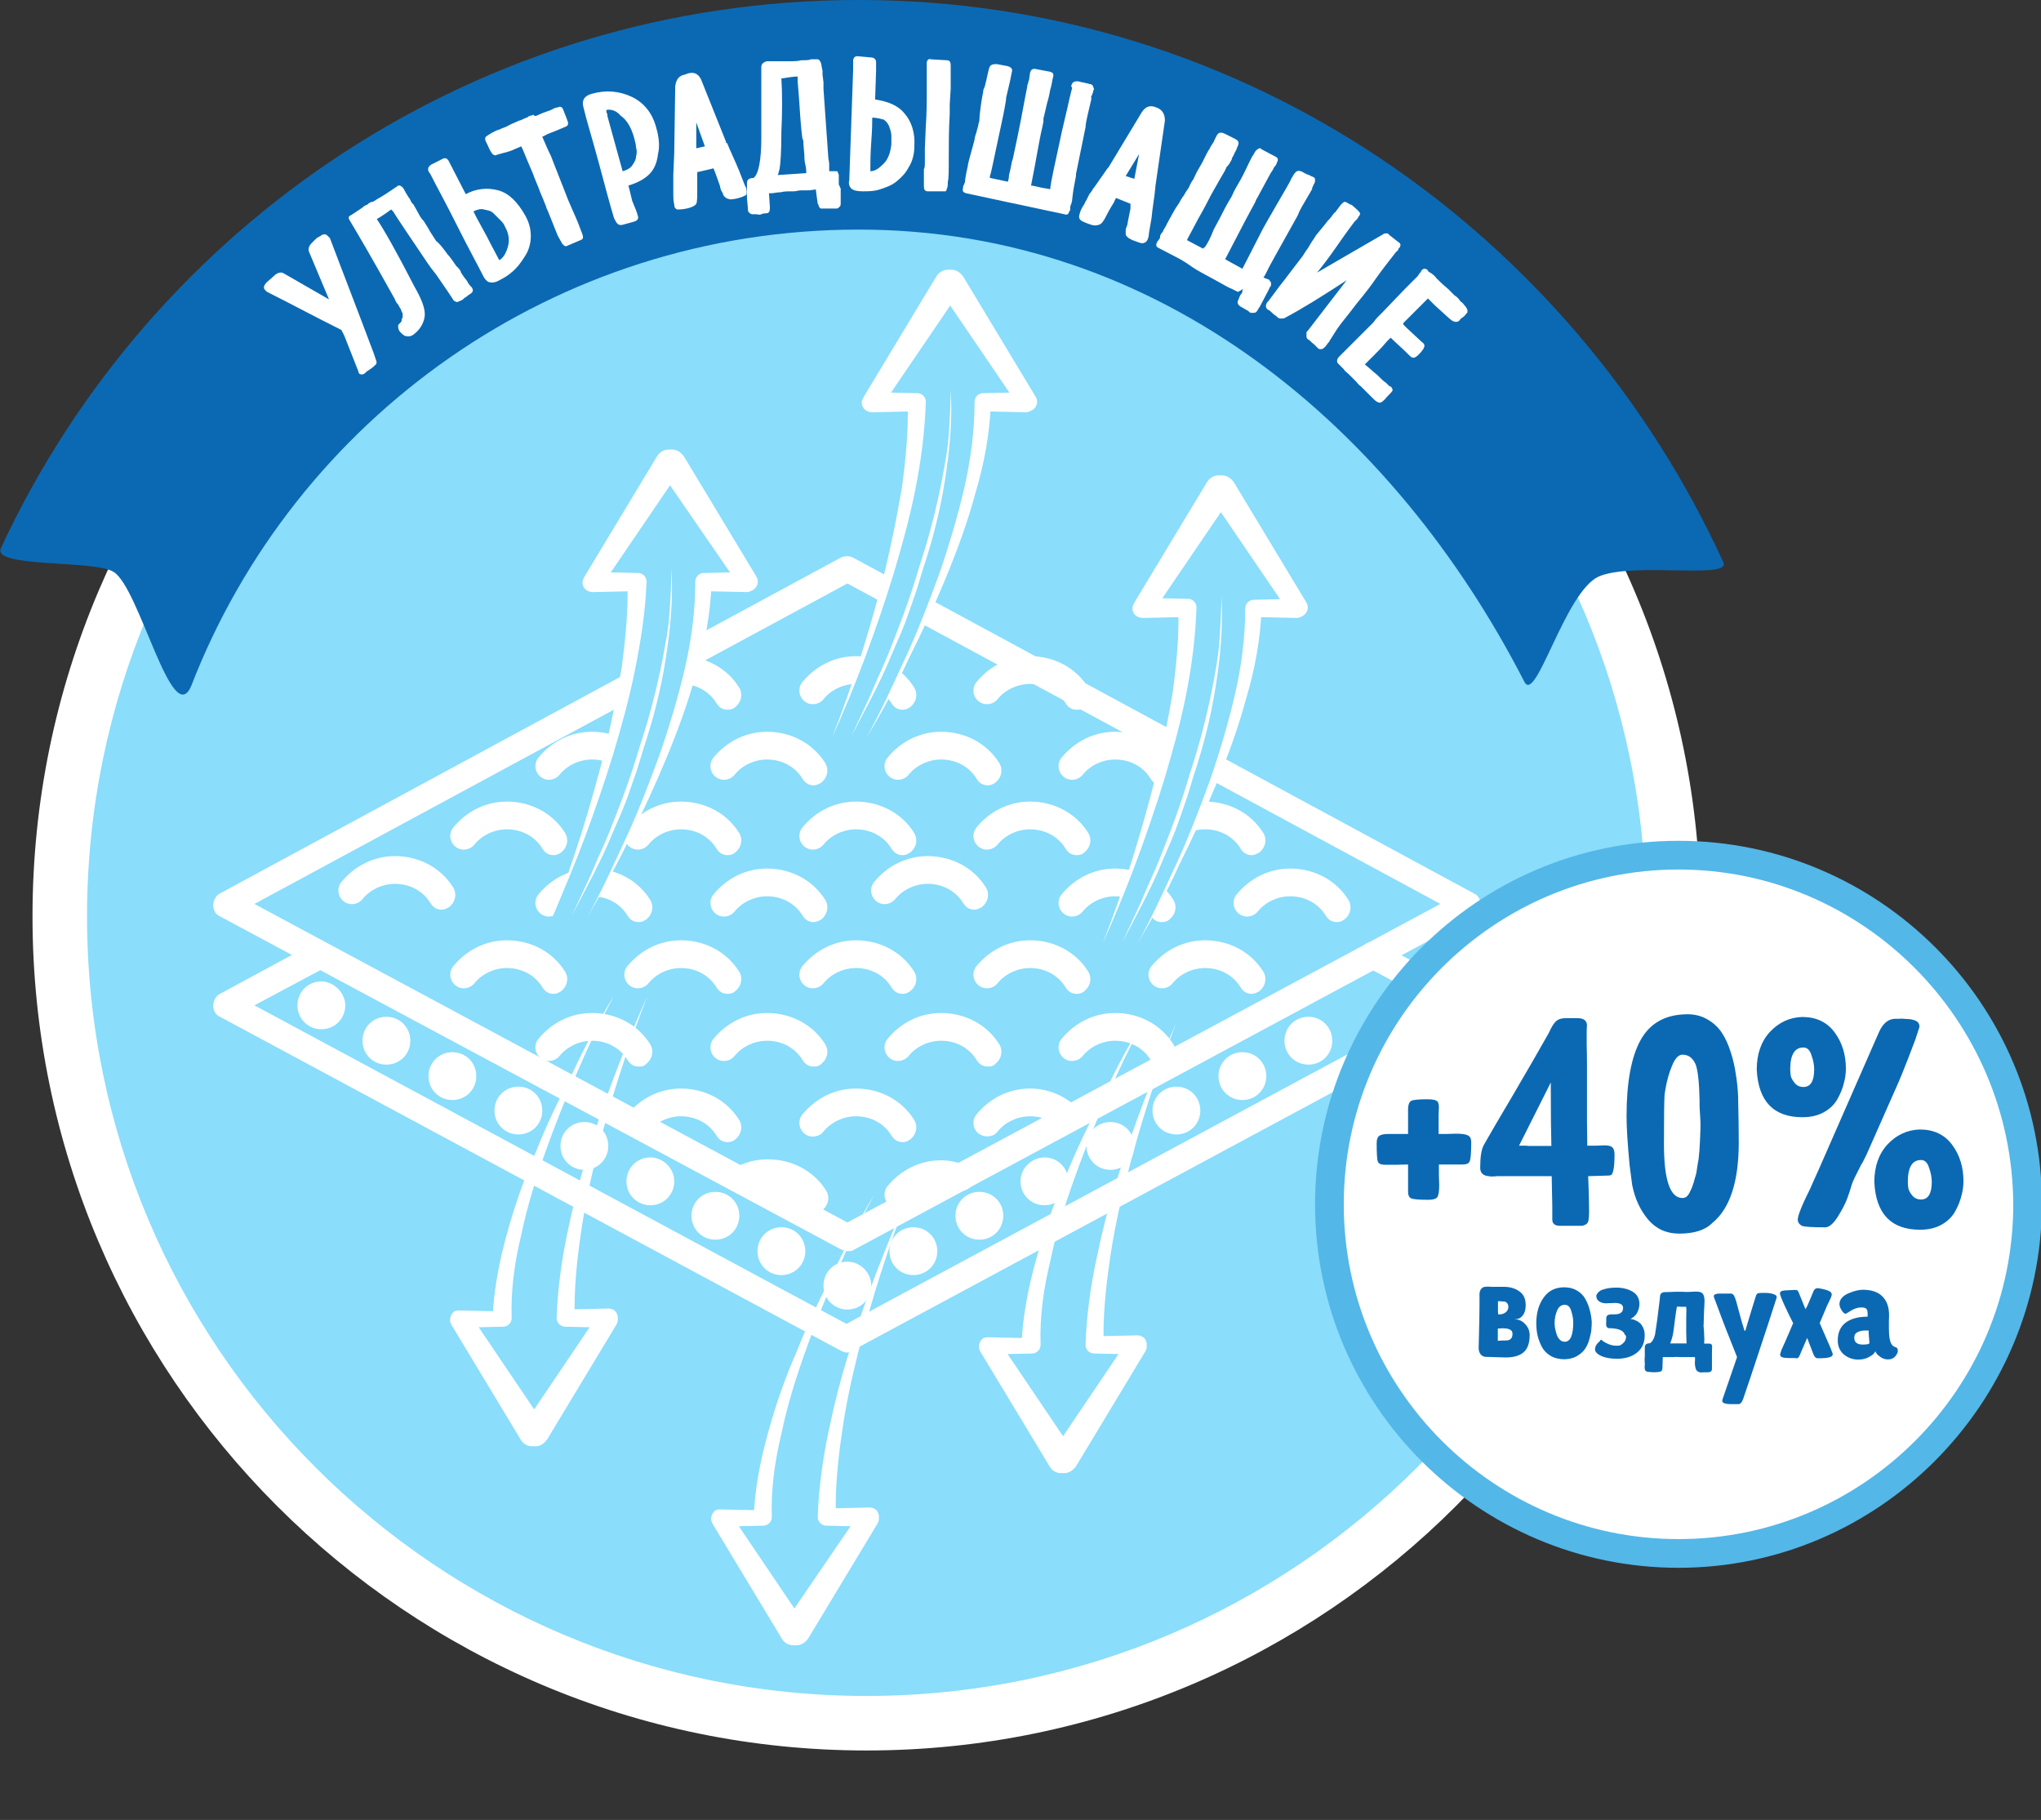 <svg width="83" height="74" viewBox="0 0 83 74" fill="none" xmlns="http://www.w3.org/2000/svg">
<rect x="0" y="0" width="83" height="74" fill="#333333" stroke="none"/>
<g clip-path="url(#clip0)">
<path d="M68.065 37.261C68.065 55.385 53.363 70.087 35.238 70.087C17.113 70.087 2.411 55.385 2.411 37.261C2.411 19.136 17.113 4.434 35.238 4.434C53.363 4.434 68.065 19.136 68.065 37.261Z" fill="#8ADDFB"/>
<path d="M35.238 71.176C16.53 71.176 1.322 55.969 1.322 37.261C1.322 18.553 16.53 3.345 35.238 3.345C53.946 3.345 69.154 18.553 69.154 37.261C69.154 55.969 53.946 71.176 35.238 71.176ZM35.238 5.562C17.736 5.562 3.539 19.797 3.539 37.261C3.539 54.763 17.775 68.959 35.238 68.959C52.702 68.959 66.937 54.724 66.937 37.261C66.937 19.758 52.74 5.562 35.238 5.562Z" fill="white"/>
<path d="M7.778 27.887C11.978 17.036 22.557 9.335 34.926 9.335C47.216 9.335 56.706 17.425 61.996 27.732C62.463 28.626 63.63 24.114 64.991 23.453C66.352 22.831 70.397 23.57 70.086 22.87C63.941 9.451 50.6 0 34.926 0C19.446 0 6.144 9.14 0.038 22.286C-0.351 23.103 3.888 22.753 4.627 23.259C5.677 23.92 7 29.715 7.778 27.887Z" fill="#0B69B3"/>
<path d="M14.585 15.13L14.002 13.652L13.885 13.418C12.718 12.835 11.707 12.29 10.851 11.863L10.812 11.824L10.774 11.785C10.696 11.707 10.735 11.59 10.851 11.474L11.163 11.201L11.201 11.163C11.318 11.085 11.435 11.046 11.552 11.124L13.38 12.174L12.563 10.229C12.524 10.113 12.563 9.996 12.679 9.879C12.679 9.879 12.718 9.84 12.796 9.762C12.874 9.685 12.913 9.646 12.952 9.646C12.991 9.607 13.03 9.607 13.068 9.568C13.107 9.529 13.185 9.529 13.224 9.529C13.263 9.529 13.302 9.568 13.341 9.607L13.38 9.646L13.418 9.685C13.885 10.929 14.508 12.524 15.208 14.391L15.285 14.624C15.324 14.702 15.324 14.78 15.285 14.819C15.246 14.857 15.169 14.935 15.052 15.013C14.935 15.091 14.857 15.13 14.857 15.169C14.741 15.246 14.663 15.246 14.585 15.169C14.585 15.13 14.585 15.13 14.585 15.13Z" fill="white"/>
<path d="M18.203 10.346C18.28 10.424 18.397 10.579 18.553 10.813L18.63 10.89C18.708 10.968 18.747 11.046 18.747 11.085C18.825 11.201 18.903 11.318 18.942 11.357C18.942 11.357 18.98 11.396 19.019 11.474C19.058 11.552 19.097 11.591 19.097 11.591L19.136 11.629C19.136 11.668 19.175 11.668 19.175 11.668C19.253 11.785 19.253 11.863 19.136 11.941C19.097 11.979 19.058 11.979 18.98 12.057C18.903 12.096 18.864 12.135 18.825 12.174C18.786 12.213 18.747 12.213 18.669 12.252C18.591 12.291 18.552 12.291 18.514 12.252C18.475 12.252 18.436 12.213 18.397 12.135L18.164 11.785L17.736 11.163C17.58 10.968 17.463 10.813 17.386 10.696C16.569 9.49 16.102 8.79 15.986 8.596L15.947 8.557L15.908 8.518C15.791 8.596 15.597 8.751 15.324 8.907C15.636 9.374 16.141 10.268 16.841 11.629C17.152 12.174 17.308 12.563 17.269 12.874C17.23 13.146 17.075 13.418 16.802 13.613C16.686 13.691 16.569 13.691 16.452 13.652C16.336 13.574 16.258 13.496 16.219 13.418C16.18 13.302 16.18 13.224 16.219 13.185C16.258 13.146 16.297 13.107 16.297 13.107C16.336 13.069 16.336 13.03 16.336 12.991C16.336 12.952 16.375 12.913 16.375 12.913C16.375 12.874 16.375 12.874 16.375 12.796C16.375 12.757 16.375 12.718 16.336 12.68C16.336 12.641 16.297 12.602 16.297 12.563C16.258 12.524 16.258 12.485 16.219 12.446C16.219 12.407 16.18 12.368 16.141 12.329C16.102 12.252 16.063 12.213 16.063 12.174C15.091 10.424 14.469 9.374 14.235 8.985C14.158 8.868 14.158 8.79 14.274 8.751L14.741 8.44C14.78 8.401 14.819 8.362 14.935 8.323C15.013 8.246 15.091 8.207 15.13 8.207C15.13 8.207 15.13 8.207 15.169 8.207C15.208 8.168 15.247 8.168 15.285 8.129C15.636 7.934 15.908 7.74 16.141 7.584C16.219 7.507 16.297 7.545 16.375 7.623C16.413 7.662 16.452 7.74 16.491 7.818L16.608 8.012C16.647 8.051 16.686 8.129 16.724 8.207C16.763 8.284 16.841 8.323 16.841 8.362C16.88 8.44 16.958 8.557 17.036 8.712C17.113 8.868 17.191 8.946 17.23 8.985L17.425 9.296L17.463 9.374L17.736 9.801C17.852 9.879 18.008 10.074 18.203 10.346Z" fill="white"/>
<path d="M19.68 11.279C19.447 10.812 19.058 10.112 18.591 9.179C18.125 8.245 17.736 7.545 17.502 7.079L17.424 6.962C17.386 6.845 17.424 6.768 17.541 6.69L18.008 6.456C18.086 6.417 18.163 6.417 18.241 6.534L18.941 7.895C19.369 7.662 19.836 7.623 20.264 7.74C20.692 7.857 21.042 8.207 21.353 8.751C21.508 9.023 21.586 9.296 21.586 9.607C21.586 9.879 21.508 10.151 21.392 10.346C21.275 10.54 21.119 10.774 20.964 10.929C20.808 11.085 20.614 11.24 20.38 11.357C20.186 11.474 20.03 11.513 19.914 11.474C19.836 11.474 19.758 11.396 19.68 11.279ZM19.253 8.596C19.33 8.751 19.447 8.984 19.603 9.257C19.758 9.529 19.875 9.762 19.953 9.918C20.03 10.073 20.147 10.268 20.303 10.579C20.458 10.501 20.575 10.307 20.653 10.035C20.73 9.762 20.692 9.49 20.536 9.218C20.497 9.101 20.419 9.023 20.342 8.946C20.264 8.868 20.186 8.79 20.069 8.673C19.953 8.557 19.836 8.557 19.68 8.518C19.564 8.479 19.408 8.518 19.253 8.596Z" fill="white"/>
<path d="M21.82 4.706C21.975 4.628 22.17 4.551 22.403 4.473L22.558 4.395L22.714 4.356C22.792 4.317 22.87 4.356 22.909 4.473C23.025 4.784 23.103 4.94 23.103 5.017C23.103 5.095 23.064 5.134 22.948 5.173C22.52 5.367 22.247 5.445 22.209 5.484L22.053 5.562C22.17 5.834 22.286 6.106 22.403 6.34C22.481 6.534 22.597 6.845 22.753 7.234C22.909 7.623 23.025 7.934 23.103 8.129C23.259 8.479 23.336 8.673 23.375 8.751L23.492 9.023L23.686 9.529C23.725 9.646 23.725 9.724 23.609 9.762L23.064 9.996C22.986 10.035 22.948 9.996 22.87 9.918C22.831 9.84 22.753 9.724 22.675 9.568L22.286 8.596C22.247 8.518 22.209 8.44 22.209 8.401L22.131 8.207C22.092 8.09 21.975 7.857 21.897 7.623C21.781 7.351 21.703 7.157 21.664 7.04L21.431 6.495C21.353 6.301 21.275 6.106 21.197 5.951L20.925 6.067C20.769 6.145 20.614 6.184 20.458 6.223C20.303 6.262 20.186 6.301 20.186 6.301C20.147 6.34 20.069 6.301 20.03 6.262C19.991 6.223 19.914 6.106 19.836 5.912L19.758 5.756C19.719 5.679 19.719 5.601 19.758 5.562C19.797 5.523 19.875 5.484 19.991 5.406L20.147 5.328C20.186 5.29 20.303 5.29 20.419 5.212C20.575 5.173 20.692 5.095 20.769 5.056L21.119 4.901C21.158 4.901 21.236 4.862 21.314 4.823C21.392 4.784 21.47 4.784 21.47 4.745C21.547 4.706 21.586 4.706 21.703 4.667C21.742 4.745 21.781 4.706 21.82 4.706Z" fill="white"/>
<path d="M25.942 8.79C25.981 8.907 25.903 8.985 25.748 9.023L25.32 9.14C25.164 9.179 25.087 9.101 25.009 8.946L24.97 8.868C24.814 8.362 24.62 7.623 24.348 6.612C24.075 5.601 23.842 4.862 23.725 4.356C23.648 4.084 23.764 3.889 24.075 3.812C24.62 3.656 25.164 3.695 25.67 3.928C26.176 4.162 26.526 4.589 26.681 5.173C26.798 5.562 26.837 5.951 26.759 6.262C26.72 6.612 26.604 6.884 26.409 7.079C26.215 7.273 25.942 7.429 25.553 7.545C25.592 7.662 25.631 7.857 25.709 8.168C25.826 8.44 25.903 8.634 25.942 8.79ZM24.659 4.473C24.659 4.551 24.659 4.589 24.698 4.628C24.698 4.628 24.698 4.628 24.698 4.667V4.706C24.97 5.679 25.164 6.418 25.32 6.962C25.476 6.923 25.631 6.845 25.709 6.729C25.787 6.612 25.864 6.495 25.864 6.379C25.903 6.223 25.903 6.106 25.864 5.99C25.864 5.873 25.826 5.756 25.787 5.601C25.67 5.173 25.476 4.862 25.242 4.706C25.048 4.473 24.814 4.434 24.659 4.473Z" fill="white"/>
<path d="M28.509 3.228L29.521 5.756V5.795L29.559 5.834V5.795C29.715 6.184 29.91 6.573 30.065 6.962C30.221 7.351 30.299 7.584 30.337 7.623C30.376 7.779 30.376 7.895 30.337 7.934C30.26 7.973 30.104 8.051 29.871 8.09C29.793 8.09 29.715 8.129 29.637 8.09C29.598 8.09 29.521 8.051 29.482 8.012C29.443 7.973 29.404 7.934 29.404 7.895C29.404 7.857 29.365 7.818 29.326 7.74L29.287 7.623V7.584L29.093 7.04L29.015 6.845L28.354 7.001C28.354 7.001 28.354 7.04 28.354 7.079C28.354 7.118 28.354 7.118 28.354 7.157C28.354 7.234 28.354 7.429 28.354 7.779C28.354 8.012 28.354 8.207 28.315 8.284C28.276 8.362 28.12 8.44 27.926 8.479C27.732 8.518 27.615 8.518 27.537 8.518C27.459 8.479 27.42 8.44 27.42 8.323C27.381 8.168 27.381 8.012 27.381 7.895C27.381 7.857 27.381 7.818 27.381 7.701C27.381 7.623 27.381 7.545 27.381 7.468V7.273C27.381 7.234 27.381 7.234 27.381 7.195V7.118L27.42 6.184V6.145L27.459 3.5C27.498 3.228 27.615 3.073 27.848 3.034C28.198 2.878 28.393 2.995 28.509 3.228ZM28.665 5.951L28.315 4.978V6.029L28.665 5.951Z" fill="white"/>
<path d="M34.188 7.662C34.188 7.779 34.188 7.857 34.188 7.934C34.188 8.012 34.188 8.051 34.188 8.051V8.245C34.188 8.323 34.188 8.362 34.149 8.401C34.11 8.44 34.071 8.479 34.032 8.479C33.993 8.479 33.955 8.479 33.877 8.479H33.643H33.604C33.566 8.479 33.566 8.479 33.527 8.479C33.527 8.479 33.488 8.479 33.449 8.479C33.41 8.479 33.41 8.479 33.371 8.479L33.332 8.44C33.332 8.44 33.293 8.401 33.293 8.362C33.293 8.323 33.254 8.284 33.254 8.284C33.254 8.245 33.215 8.051 33.177 7.701L32.904 7.74C32.865 7.74 32.749 7.74 32.593 7.74C32.438 7.74 32.399 7.779 32.282 7.779H32.127C32.049 7.779 31.893 7.779 31.738 7.818C31.582 7.818 31.465 7.857 31.387 7.857H31.271L31.31 8.44C31.31 8.596 31.271 8.673 31.154 8.673C31.115 8.673 31.037 8.673 30.96 8.712C30.882 8.751 30.804 8.712 30.765 8.712C30.726 8.712 30.648 8.712 30.61 8.712C30.532 8.712 30.493 8.673 30.454 8.634C30.415 8.596 30.415 8.557 30.415 8.479L30.376 8.051C30.376 8.012 30.376 7.973 30.376 7.895C30.376 7.818 30.376 7.779 30.376 7.701V7.545C30.376 7.429 30.376 7.351 30.415 7.312C30.454 7.273 30.532 7.234 30.648 7.234C30.843 7.079 30.96 6.534 30.96 5.601C30.96 4.084 30.96 3.189 30.96 2.878V2.723C30.96 2.606 31.037 2.528 31.193 2.489H31.426C31.465 2.489 31.504 2.489 31.582 2.489C31.66 2.489 31.699 2.489 31.738 2.489C31.738 2.489 31.776 2.489 31.815 2.489C31.854 2.489 31.854 2.489 31.893 2.489C31.932 2.489 31.971 2.489 32.049 2.489C32.127 2.489 32.165 2.489 32.165 2.489C32.204 2.489 32.204 2.489 32.243 2.489C32.282 2.489 32.438 2.489 32.593 2.45C32.788 2.45 32.904 2.45 32.982 2.411H33.099C33.177 2.411 33.215 2.411 33.254 2.411C33.293 2.411 33.332 2.45 33.371 2.528C33.41 2.606 33.41 2.723 33.449 2.878V3.034L33.488 3.345C33.488 3.462 33.488 3.578 33.488 3.617L33.682 6.379C33.682 6.456 33.721 6.573 33.721 6.69V6.729C33.721 6.768 33.721 6.768 33.721 6.768V6.962H33.955H33.993C34.032 6.962 34.071 6.962 34.071 7.001C34.071 7.04 34.11 7.079 34.11 7.118C34.11 7.156 34.11 7.156 34.11 7.195C34.11 7.234 34.11 7.273 34.11 7.312C34.11 7.351 34.11 7.429 34.11 7.506C34.149 7.545 34.149 7.623 34.188 7.662ZM31.699 6.884C31.66 7.001 31.66 7.079 31.621 7.118L32.788 7.04C32.788 6.962 32.788 6.845 32.749 6.69C32.71 6.534 32.71 6.379 32.71 6.301L32.671 5.834C32.671 5.756 32.671 5.678 32.632 5.64C32.593 5.367 32.554 4.939 32.515 4.317C32.477 3.695 32.438 3.384 32.438 3.306V3.189C32.438 3.15 32.438 3.111 32.438 3.111C32.282 3.111 32.049 3.15 31.776 3.189C31.815 3.812 31.815 4.551 31.776 5.367C31.776 6.184 31.738 6.69 31.699 6.884Z" fill="white"/>
<path d="M34.538 7.312L34.694 2.839V2.489C34.694 2.334 34.771 2.256 34.966 2.295L35.394 2.334C35.549 2.334 35.627 2.411 35.627 2.528V2.567C35.627 2.606 35.627 2.645 35.627 2.723C35.627 2.8 35.627 2.839 35.627 2.878L35.588 4.045C36.094 4.123 36.522 4.278 36.794 4.628C37.066 4.939 37.222 5.406 37.183 5.951C37.183 6.262 37.105 6.573 36.949 6.806C36.833 7.04 36.638 7.234 36.444 7.39C36.249 7.545 36.016 7.623 35.782 7.701C35.549 7.779 35.316 7.779 35.082 7.779C34.849 7.779 34.694 7.74 34.616 7.662C34.538 7.584 34.499 7.468 34.538 7.312ZM35.471 4.784C35.471 4.939 35.471 5.251 35.432 5.756C35.394 6.262 35.394 6.651 35.394 6.962C35.588 6.962 35.744 6.845 35.938 6.651C36.133 6.456 36.21 6.184 36.249 5.873C36.249 5.756 36.249 5.64 36.249 5.523C36.249 5.406 36.21 5.29 36.172 5.173C36.133 5.056 36.055 4.939 35.938 4.862C35.782 4.823 35.627 4.784 35.471 4.784ZM37.611 6.651C37.611 6.573 37.611 6.456 37.611 6.301C37.611 6.145 37.611 6.067 37.611 6.029L37.649 5.134C37.688 4.628 37.688 4.084 37.688 3.5V3.111C37.688 3.073 37.688 2.995 37.688 2.917C37.688 2.839 37.688 2.8 37.688 2.761C37.688 2.684 37.688 2.606 37.688 2.567C37.688 2.45 37.766 2.372 37.844 2.411L38.505 2.45C38.622 2.45 38.661 2.528 38.661 2.645C38.661 2.684 38.661 2.723 38.661 2.8C38.661 2.878 38.661 2.917 38.661 2.956C38.661 3.034 38.661 3.15 38.661 3.306C38.661 3.462 38.661 3.578 38.661 3.617L38.622 4.239V4.628C38.583 5.251 38.583 5.873 38.583 6.379C38.583 6.923 38.583 7.273 38.544 7.39C38.544 7.507 38.544 7.623 38.505 7.662C38.505 7.74 38.466 7.74 38.466 7.779C38.466 7.779 38.427 7.779 38.388 7.779H37.727C37.611 7.779 37.572 7.701 37.572 7.584C37.572 7.545 37.572 7.468 37.572 7.351C37.572 7.234 37.572 7.195 37.572 7.118C37.572 7.079 37.572 7.001 37.572 6.884C37.611 6.806 37.611 6.729 37.611 6.651Z" fill="white"/>
<path d="M39.944 3.928L39.983 3.734C39.983 3.695 39.983 3.656 40.022 3.578C40.061 3.5 40.061 3.462 40.061 3.462L40.1 3.306L40.178 2.956L40.217 2.8C40.255 2.645 40.333 2.606 40.528 2.606L40.955 2.684C41.111 2.723 41.189 2.8 41.15 2.917L41.072 3.306L40.917 3.967C40.917 4.084 40.878 4.239 40.839 4.473C40.8 4.706 40.683 5.212 40.528 5.951C40.372 6.69 40.294 7.079 40.255 7.156V7.234L40.994 7.39C40.994 7.351 40.994 7.351 40.994 7.351C40.994 7.351 41.033 7.273 41.033 7.118C41.072 6.962 41.111 6.806 41.15 6.573L41.189 6.456C41.461 5.212 41.617 4.356 41.694 3.928L41.772 3.539C41.772 3.5 41.772 3.462 41.811 3.384C41.811 3.306 41.85 3.267 41.85 3.228L41.889 2.956C41.928 2.839 41.967 2.8 42.083 2.8L42.706 2.917C42.822 2.956 42.861 2.995 42.822 3.15C42.783 3.267 42.783 3.423 42.706 3.656C42.667 3.889 42.628 4.045 42.589 4.162L42.433 4.823C42.433 4.862 42.433 4.901 42.433 4.939L42.395 5.134C42.239 5.795 42.122 6.612 41.928 7.545C42.006 7.545 42.122 7.584 42.317 7.623C42.472 7.662 42.628 7.662 42.706 7.701C42.745 7.312 42.9 6.69 43.095 5.756C43.172 5.367 43.289 4.901 43.406 4.395C43.523 3.85 43.6 3.578 43.6 3.578L43.561 3.5C43.6 3.345 43.678 3.306 43.795 3.306C43.834 3.306 43.873 3.306 43.989 3.345C44.067 3.345 44.145 3.384 44.184 3.384C44.223 3.384 44.3 3.423 44.339 3.423C44.378 3.423 44.456 3.462 44.456 3.539C44.495 3.578 44.495 3.656 44.456 3.695C44.456 3.734 44.456 3.773 44.417 3.812C44.417 3.85 44.417 3.889 44.378 3.889C44.378 3.928 44.378 3.928 44.378 3.967C44.378 4.006 44.378 4.006 44.378 4.045L44.223 4.706C44.184 4.901 44.145 5.056 44.145 5.173L43.756 7.079C43.756 7.079 43.756 7.079 43.756 7.118C43.756 7.118 43.756 7.118 43.756 7.156C43.717 7.39 43.639 7.701 43.6 8.129C43.6 8.207 43.561 8.284 43.523 8.401C43.523 8.401 43.523 8.44 43.523 8.479C43.523 8.518 43.523 8.557 43.484 8.596C43.445 8.712 43.406 8.751 43.289 8.712L40.917 8.207L40.372 8.09L39.283 7.857C39.166 7.818 39.127 7.779 39.166 7.623C39.166 7.584 39.166 7.545 39.205 7.506C39.205 7.468 39.244 7.429 39.244 7.39C39.244 7.312 39.283 7.079 39.361 6.729C39.361 6.651 39.4 6.573 39.4 6.534L39.633 5.678C39.633 5.601 39.672 5.484 39.711 5.367C39.75 5.212 39.789 5.095 39.789 5.056C39.789 5.017 39.828 4.939 39.828 4.901C39.828 4.745 39.866 4.395 39.944 3.928Z" fill="white"/>
<path d="M47.373 4.901L46.984 7.584V7.623V7.662V7.623C46.945 8.051 46.867 8.44 46.829 8.868C46.751 9.296 46.712 9.529 46.712 9.607C46.673 9.763 46.634 9.84 46.517 9.879C46.401 9.918 46.284 9.84 46.051 9.763C45.973 9.724 45.895 9.685 45.856 9.646C45.817 9.607 45.778 9.568 45.778 9.529C45.778 9.49 45.778 9.412 45.778 9.374C45.778 9.335 45.778 9.296 45.817 9.218L45.856 9.101V9.062L45.973 8.479V8.285L45.389 8.051C45.389 8.051 45.351 8.09 45.351 8.129C45.351 8.129 45.312 8.168 45.312 8.207C45.273 8.285 45.156 8.44 45.001 8.751C44.884 8.985 44.806 9.101 44.689 9.14C44.573 9.179 44.456 9.179 44.261 9.101C44.067 9.024 43.95 8.985 43.911 8.907C43.873 8.868 43.873 8.79 43.911 8.673C43.95 8.518 44.028 8.401 44.106 8.285C44.106 8.246 44.145 8.207 44.184 8.129C44.223 8.051 44.261 7.973 44.3 7.896L44.417 7.74C44.417 7.701 44.456 7.701 44.456 7.662L44.495 7.623L45.039 6.845C45.039 6.845 45.039 6.845 45.078 6.807L46.44 4.551C46.595 4.317 46.79 4.278 46.984 4.356C47.256 4.434 47.373 4.628 47.373 4.901ZM46.129 7.273L46.323 6.262L45.778 7.157L46.129 7.273Z" fill="white"/>
<path d="M50.329 11.863L50.096 11.746C49.979 11.707 49.785 11.591 49.434 11.396C49.084 11.202 48.851 11.085 48.657 10.968C48.54 10.89 48.462 10.851 48.423 10.813L48.306 10.735C48.268 10.696 48.229 10.696 48.19 10.657L47.995 10.54L47.101 10.074C47.023 10.035 46.984 9.957 47.062 9.84C47.062 9.801 47.101 9.801 47.14 9.724C47.179 9.685 47.179 9.646 47.179 9.607C47.179 9.568 47.217 9.49 47.295 9.412C47.295 9.374 47.334 9.335 47.373 9.257C47.412 9.179 47.451 9.14 47.451 9.101C47.49 9.062 47.529 8.946 47.606 8.829C47.684 8.673 47.762 8.557 47.801 8.479L47.956 8.246C47.995 8.168 48.034 8.09 48.151 7.934C48.229 7.779 48.306 7.701 48.345 7.623C48.384 7.546 48.423 7.429 48.54 7.273C48.579 7.196 48.618 7.079 48.734 6.884L48.89 6.612L49.084 6.223C49.084 6.223 49.123 6.184 49.123 6.145C49.162 6.106 49.201 6.029 49.24 5.951C49.279 5.873 49.357 5.795 49.395 5.679L49.473 5.523C49.551 5.367 49.668 5.367 49.823 5.445L50.212 5.64C50.368 5.718 50.407 5.795 50.329 5.951C50.329 5.99 50.29 5.99 50.29 6.068C50.251 6.106 50.251 6.145 50.251 6.145C50.212 6.184 50.212 6.223 50.173 6.301C50.135 6.379 50.096 6.418 50.096 6.457C50.096 6.495 50.057 6.534 50.018 6.612C49.979 6.69 49.94 6.729 49.901 6.768C49.901 6.768 49.862 6.807 49.862 6.845C49.823 6.884 49.823 6.923 49.823 6.923L49.551 7.39C49.473 7.546 49.318 7.779 49.123 8.168C48.929 8.557 48.734 8.868 48.618 9.101C48.501 9.335 48.384 9.529 48.306 9.685L48.268 9.763L48.929 10.113C48.929 10.113 48.929 10.074 48.968 10.074L49.007 10.035L49.084 9.918C49.201 9.724 49.279 9.529 49.357 9.335C49.434 9.179 49.551 8.985 49.707 8.673C49.862 8.362 49.979 8.168 50.096 7.973C50.173 7.779 50.29 7.584 50.446 7.312C50.601 7.04 50.679 6.845 50.796 6.612L50.912 6.379L50.99 6.262C51.029 6.184 51.068 6.106 51.146 6.068C51.185 6.029 51.224 6.029 51.224 6.029C51.262 6.029 51.262 6.029 51.301 6.068L51.885 6.379C51.962 6.418 52.001 6.495 51.924 6.612C51.924 6.651 51.885 6.729 51.807 6.807C51.768 6.923 51.69 7.001 51.651 7.079L51.146 8.012C51.107 8.09 51.068 8.129 51.068 8.168L50.99 8.323C50.835 8.596 50.446 9.335 49.823 10.54C49.901 10.579 50.018 10.657 50.173 10.735C50.329 10.813 50.446 10.89 50.523 10.929C50.718 10.54 50.99 10.035 51.301 9.412C51.418 9.179 51.651 8.79 51.962 8.246C52.274 7.701 52.468 7.39 52.507 7.273L52.624 7.079C52.702 6.962 52.779 6.923 52.896 6.962C52.935 6.962 52.974 7.001 53.052 7.04C53.129 7.079 53.207 7.118 53.246 7.118C53.285 7.157 53.324 7.157 53.402 7.195C53.479 7.234 53.479 7.273 53.479 7.312C53.479 7.351 53.479 7.429 53.441 7.468C53.441 7.507 53.402 7.507 53.402 7.546C53.402 7.584 53.363 7.623 53.363 7.623V7.662C53.363 7.701 53.324 7.74 53.285 7.818L53.013 8.285C52.896 8.479 52.818 8.635 52.779 8.751L51.846 10.424L51.612 10.851L51.496 11.085C51.457 11.163 51.418 11.241 51.379 11.279L51.457 11.318C51.496 11.318 51.535 11.357 51.574 11.357C51.612 11.357 51.612 11.396 51.651 11.435C51.69 11.474 51.69 11.513 51.69 11.552C51.69 11.591 51.69 11.629 51.651 11.668C51.651 11.668 51.612 11.707 51.612 11.746L51.224 12.485L51.185 12.524C51.185 12.563 51.146 12.602 51.146 12.602C51.107 12.68 51.068 12.719 50.99 12.719C50.912 12.719 50.873 12.719 50.873 12.719C50.835 12.719 50.796 12.68 50.757 12.641L50.485 12.485C50.329 12.407 50.29 12.291 50.368 12.174C50.407 12.057 50.446 11.979 50.485 11.941C50.523 11.902 50.523 11.863 50.523 11.824C50.523 11.824 50.523 11.785 50.562 11.746C50.601 11.707 50.329 11.902 50.329 11.863Z" fill="white"/>
<path d="M54.102 13.807C54.102 13.807 54.063 13.846 54.063 13.885C54.024 13.924 54.024 13.924 54.024 13.924L53.907 14.08C53.868 14.119 53.829 14.158 53.829 14.158C53.791 14.158 53.791 14.196 53.752 14.196C53.713 14.196 53.713 14.196 53.674 14.196C53.635 14.196 53.596 14.158 53.596 14.158C53.596 14.158 53.557 14.119 53.518 14.08C53.479 14.041 53.441 14.002 53.441 14.002C53.324 13.924 53.285 13.846 53.207 13.807C53.129 13.768 53.129 13.691 53.129 13.652C53.129 13.613 53.129 13.574 53.129 13.535C53.129 13.496 53.168 13.457 53.207 13.418L54.763 11.396C53.752 12.057 52.935 12.563 52.274 12.913C52.235 12.952 52.157 12.952 52.079 12.952C52.001 12.952 51.962 12.913 51.924 12.874C51.885 12.835 51.807 12.796 51.729 12.718C51.651 12.641 51.612 12.602 51.574 12.602C51.457 12.524 51.457 12.407 51.535 12.29L51.574 12.252L51.807 11.941L52.04 11.629C52.196 11.435 52.313 11.279 52.429 11.124L52.935 10.463C52.974 10.424 53.013 10.346 53.09 10.229C53.168 10.113 53.207 10.074 53.246 9.996L53.363 9.801C53.402 9.762 53.441 9.685 53.518 9.568L53.868 9.14C53.907 9.101 53.946 9.023 54.063 8.907C54.179 8.79 54.218 8.673 54.296 8.634L54.529 8.323C54.607 8.246 54.646 8.207 54.685 8.207C54.724 8.207 54.802 8.246 54.919 8.323H54.957C55.191 8.518 55.307 8.634 55.307 8.673C55.307 8.712 55.307 8.751 55.23 8.829C55.23 8.868 55.191 8.907 55.152 8.946C55.113 8.985 55.074 9.023 55.074 9.023C54.957 9.179 54.724 9.49 54.374 9.996C54.024 10.501 53.752 10.851 53.557 11.085L56.241 9.529C56.28 9.49 56.319 9.49 56.358 9.49C56.396 9.49 56.396 9.49 56.435 9.49C56.435 9.49 56.474 9.529 56.513 9.568L56.863 9.84C56.902 9.879 56.941 9.879 56.941 9.918C56.941 9.957 56.98 9.957 56.941 9.996C56.941 10.035 56.941 10.035 56.902 10.074C56.902 10.074 56.863 10.113 56.863 10.151C56.824 10.19 56.824 10.229 56.785 10.229C56.513 10.579 56.202 10.968 55.93 11.357C55.774 11.591 55.502 11.941 55.152 12.368C54.802 12.835 54.529 13.146 54.374 13.38L54.102 13.807Z" fill="white"/>
<path d="M57.213 14.352C56.98 14.118 56.746 13.924 56.552 13.73C56.513 13.768 56.513 13.768 56.474 13.807C56.435 13.846 56.397 13.885 56.397 13.885C56.202 14.118 56.046 14.274 55.93 14.391C55.93 14.391 55.891 14.43 55.813 14.508C55.735 14.585 55.696 14.624 55.657 14.663C55.657 14.663 55.619 14.702 55.58 14.741C55.541 14.78 55.541 14.78 55.502 14.819C55.657 14.935 55.813 15.091 56.008 15.246C56.163 15.402 56.28 15.519 56.358 15.558L56.397 15.597C56.397 15.597 56.435 15.635 56.474 15.674C56.513 15.713 56.513 15.713 56.552 15.713C56.63 15.791 56.63 15.83 56.63 15.869C56.63 15.908 56.552 15.985 56.474 16.063L56.397 16.141C56.28 16.297 56.163 16.374 56.124 16.374C56.046 16.374 55.969 16.335 55.852 16.219C55.813 16.18 55.774 16.141 55.735 16.102L55.58 15.947C55.541 15.908 55.463 15.83 55.346 15.713C55.23 15.635 55.191 15.558 55.152 15.519C55.074 15.441 54.996 15.363 54.88 15.246C54.763 15.13 54.685 15.091 54.646 15.013L54.607 14.974C54.529 14.896 54.452 14.819 54.413 14.78C54.374 14.741 54.374 14.702 54.374 14.663C54.374 14.624 54.413 14.546 54.452 14.508L54.957 14.002C54.996 13.963 55.074 13.885 55.23 13.73C55.346 13.613 55.463 13.496 55.502 13.457L55.619 13.341C55.696 13.263 55.774 13.185 55.852 13.107C55.93 12.991 56.008 12.913 56.046 12.874C56.085 12.835 56.085 12.835 56.124 12.796C56.163 12.757 56.202 12.718 56.202 12.718L57.135 11.746L57.641 11.24C57.641 11.24 57.68 11.201 57.719 11.124C57.758 11.085 57.797 11.046 57.797 11.007C57.836 10.968 57.874 10.929 57.913 10.929C57.952 10.929 58.03 10.929 58.069 11.007C58.108 11.085 58.186 11.085 58.224 11.124C58.263 11.163 58.341 11.201 58.419 11.318C58.497 11.396 58.652 11.552 58.886 11.746L58.964 11.824C58.964 11.824 59.002 11.863 59.041 11.902C59.08 11.94 59.119 11.979 59.158 12.018C59.236 12.057 59.313 12.135 59.391 12.252C59.508 12.329 59.547 12.407 59.547 12.407C59.664 12.524 59.702 12.64 59.664 12.718C59.586 12.796 59.547 12.874 59.469 12.913C59.391 12.952 59.352 13.03 59.352 13.03C59.275 13.107 59.158 13.107 59.041 13.03C58.925 12.952 58.691 12.718 58.341 12.407C58.224 12.29 58.108 12.174 58.069 12.135L57.369 12.835L57.096 13.107C57.058 13.146 57.058 13.185 57.058 13.185L57.213 13.341L57.797 13.885C57.913 13.963 57.952 14.041 57.913 14.118C57.913 14.157 57.836 14.274 57.68 14.43C57.602 14.508 57.524 14.546 57.486 14.546C57.408 14.546 57.369 14.508 57.291 14.43L57.213 14.352Z" fill="white"/>
<path d="M46.478 41.578C46.478 41.578 41.967 49.357 41.928 54.685C41.889 54.685 40.216 54.685 40.216 54.685L43.172 59.313H43.289L46.245 54.685C46.245 54.685 44.573 54.685 44.534 54.685C44.495 49.357 47.84 41.578 47.84 41.578" fill="#8ADDFB"/>
<path d="M46.478 41.577C45.934 42.589 45.428 43.639 44.962 44.728C44.495 45.778 44.067 46.867 43.678 47.956C43.289 49.045 42.939 50.173 42.706 51.301C42.433 52.429 42.278 53.557 42.317 54.685C42.317 54.879 42.161 55.035 41.967 55.035L40.217 55.074L40.566 54.451L43.639 59.002L43.172 58.73H43.289L42.822 59.002L45.895 54.451L46.245 55.074L44.495 55.035C44.3 55.035 44.145 54.879 44.145 54.685C44.184 53.518 44.339 52.39 44.573 51.262C44.806 50.134 45.078 49.045 45.428 47.956C46.09 45.778 46.906 43.678 47.84 41.577C47.023 43.678 46.323 45.856 45.778 48.034C45.506 49.123 45.273 50.212 45.117 51.34C44.962 52.429 44.845 53.557 44.884 54.685L44.534 54.335L46.245 54.296C46.478 54.296 46.634 54.451 46.634 54.685C46.634 54.763 46.634 54.84 46.595 54.918L43.756 59.624C43.639 59.78 43.484 59.897 43.289 59.897H43.172H43.133C42.939 59.897 42.783 59.78 42.706 59.663L39.866 54.957C39.75 54.763 39.828 54.529 39.983 54.412C40.061 54.373 40.139 54.374 40.178 54.374L41.889 54.412L41.539 54.763C41.578 53.557 41.811 52.39 42.122 51.262C42.433 50.134 42.822 49.006 43.289 47.956C43.717 46.867 44.223 45.817 44.767 44.767C45.312 43.6 45.856 42.55 46.478 41.577Z" fill="white"/>
<path d="M35.549 48.579C35.549 48.579 31.038 56.357 30.999 61.686C30.96 61.686 29.287 61.686 29.287 61.686L32.243 66.314H32.36L35.316 61.686C35.316 61.686 33.643 61.686 33.605 61.686C33.566 56.357 36.91 48.579 36.91 48.579" fill="#8ADDFB"/>
<path d="M35.549 48.577C35.005 49.589 34.499 50.639 34.032 51.728C33.566 52.778 33.138 53.867 32.749 54.956C32.36 56.045 32.01 57.173 31.776 58.301C31.504 59.429 31.349 60.557 31.387 61.685C31.387 61.879 31.232 62.035 31.037 62.035L29.287 62.074L29.637 61.451L32.71 66.002L32.243 65.73H32.36L31.893 66.002L35.005 61.451L35.355 62.074L33.604 62.035C33.41 62.035 33.254 61.879 33.254 61.685C33.293 60.518 33.449 59.39 33.682 58.262C33.916 57.134 34.188 56.045 34.538 54.956C35.199 52.778 36.016 50.678 36.949 48.577C36.133 50.678 35.432 52.856 34.888 55.034C34.616 56.123 34.382 57.212 34.227 58.34C34.071 59.429 33.955 60.557 33.993 61.685L33.643 61.335L35.355 61.296C35.588 61.296 35.744 61.451 35.744 61.685C35.744 61.763 35.744 61.84 35.705 61.918L32.865 66.624C32.749 66.78 32.593 66.897 32.399 66.897H32.282H32.243C32.049 66.897 31.893 66.78 31.815 66.663L28.976 61.957C28.859 61.763 28.937 61.529 29.093 61.412C29.171 61.373 29.248 61.374 29.287 61.374L30.998 61.412L30.648 61.763C30.687 60.557 30.921 59.39 31.232 58.262C31.543 57.134 31.932 56.006 32.399 54.956C32.827 53.867 33.332 52.817 33.877 51.767C34.421 50.6 34.966 49.55 35.549 48.577Z" fill="white"/>
<path d="M24.97 40.489C24.97 40.489 20.458 48.267 20.419 53.596C20.381 53.596 18.708 53.596 18.708 53.596L21.664 58.224H21.781L24.737 53.596C24.737 53.596 23.064 53.596 23.025 53.596C22.986 48.267 26.331 40.489 26.331 40.489" fill="#8ADDFB"/>
<path d="M24.97 40.487C24.425 41.499 23.92 42.549 23.453 43.638C22.986 44.688 22.559 45.777 22.17 46.866C21.781 47.955 21.431 49.083 21.197 50.211C20.925 51.339 20.769 52.467 20.808 53.595C20.808 53.789 20.653 53.945 20.458 53.945L18.708 53.984L19.058 53.361L22.131 57.912L21.664 57.64H21.781L21.314 57.912L24.387 53.361L24.737 53.984L22.986 53.945C22.792 53.945 22.636 53.789 22.636 53.595C22.675 52.428 22.831 51.3 23.064 50.172C23.297 49.044 23.57 47.955 23.92 46.866C24.581 44.688 25.398 42.588 26.331 40.487C25.515 42.588 24.814 44.766 24.27 46.944C23.998 48.033 23.764 49.122 23.609 50.25C23.453 51.339 23.336 52.467 23.375 53.595L23.025 53.245L24.737 53.206C24.97 53.206 25.126 53.361 25.126 53.595C25.126 53.673 25.126 53.75 25.087 53.828L22.247 58.534C22.131 58.69 21.975 58.807 21.781 58.807H21.664H21.625C21.431 58.807 21.275 58.69 21.197 58.573L18.358 53.867C18.241 53.673 18.319 53.439 18.475 53.323C18.552 53.284 18.63 53.284 18.669 53.284L20.381 53.323L20.03 53.673C20.069 52.467 20.303 51.3 20.614 50.172C20.925 49.044 21.314 47.916 21.781 46.866C22.209 45.777 22.714 44.727 23.259 43.677C23.803 42.51 24.348 41.499 24.97 40.487Z" fill="white"/>
<path d="M34.46 50.873C34.382 50.873 34.266 50.834 34.188 50.796L8.946 37.261C8.751 37.183 8.673 36.988 8.673 36.794C8.673 36.599 8.79 36.405 8.946 36.327L34.188 22.675C34.343 22.597 34.538 22.597 34.694 22.675L59.936 36.327C60.13 36.405 60.208 36.599 60.208 36.794C60.208 36.988 60.091 37.183 59.936 37.261L34.694 50.834C34.655 50.873 34.538 50.873 34.46 50.873ZM10.346 36.755L34.46 49.707L58.575 36.755L34.46 23.725L10.346 36.755Z" fill="white"/>
<path d="M34.46 54.996C34.382 54.996 34.266 54.957 34.188 54.918L8.946 41.344C8.751 41.267 8.673 41.072 8.673 40.878C8.673 40.683 8.79 40.489 8.946 40.411L12.757 38.349C13.03 38.194 13.341 38.311 13.496 38.583C13.652 38.855 13.535 39.166 13.263 39.322L10.346 40.878L34.421 53.829L58.497 40.878L55.58 39.322C55.307 39.166 55.23 38.855 55.346 38.583C55.502 38.311 55.813 38.233 56.085 38.349L59.897 40.411C60.091 40.489 60.169 40.683 60.169 40.878C60.169 41.072 60.053 41.267 59.897 41.344L34.655 54.918C34.655 54.957 34.538 54.996 34.46 54.996Z" fill="white"/>
<path d="M17.969 36.988C17.775 36.988 17.619 36.91 17.502 36.716C17.191 36.21 16.647 35.938 16.063 35.938C15.558 35.938 15.052 36.171 14.741 36.56C14.546 36.794 14.196 36.833 13.963 36.638C13.73 36.444 13.691 36.094 13.885 35.86C14.43 35.199 15.208 34.81 16.063 34.81C17.036 34.81 17.93 35.277 18.436 36.094C18.591 36.366 18.514 36.677 18.28 36.871C18.164 36.949 18.047 36.988 17.969 36.988Z" fill="white"/>
<path d="M25.981 37.494C25.787 37.494 25.631 37.416 25.515 37.222C25.203 36.716 24.659 36.444 24.075 36.444C23.57 36.444 23.064 36.677 22.753 37.066C22.558 37.299 22.209 37.338 21.975 37.144C21.742 36.949 21.703 36.599 21.897 36.366C22.442 35.705 23.22 35.316 24.075 35.316C25.048 35.316 25.942 35.782 26.448 36.599C26.604 36.872 26.526 37.183 26.292 37.377C26.176 37.455 26.098 37.494 25.981 37.494Z" fill="white"/>
<path d="M33.099 37.494C32.904 37.494 32.749 37.416 32.632 37.222C32.321 36.716 31.776 36.444 31.193 36.444C30.687 36.444 30.182 36.677 29.871 37.066C29.676 37.299 29.326 37.338 29.093 37.144C28.859 36.949 28.82 36.599 29.015 36.366C29.559 35.705 30.337 35.316 31.193 35.316C32.165 35.316 33.06 35.782 33.566 36.599C33.721 36.872 33.643 37.183 33.41 37.377C33.293 37.455 33.177 37.494 33.099 37.494Z" fill="white"/>
<path d="M39.633 36.988C39.438 36.988 39.283 36.91 39.166 36.716C38.855 36.21 38.311 35.938 37.727 35.938C37.222 35.938 36.716 36.171 36.405 36.56C36.21 36.794 35.86 36.833 35.627 36.638C35.394 36.444 35.355 36.094 35.549 35.86C36.094 35.199 36.871 34.81 37.727 34.81C38.7 34.81 39.594 35.277 40.1 36.094C40.255 36.366 40.178 36.677 39.944 36.871C39.828 36.949 39.711 36.988 39.633 36.988Z" fill="white"/>
<path d="M47.256 37.494C47.062 37.494 46.906 37.416 46.79 37.222C46.478 36.716 45.934 36.444 45.35 36.444C44.845 36.444 44.339 36.677 44.028 37.066C43.834 37.299 43.484 37.338 43.25 37.144C43.017 36.949 42.978 36.599 43.172 36.366C43.717 35.705 44.495 35.316 45.35 35.316C46.323 35.316 47.217 35.782 47.723 36.599C47.879 36.872 47.801 37.183 47.568 37.377C47.49 37.455 47.373 37.494 47.256 37.494Z" fill="white"/>
<path d="M25.981 31.932C25.787 31.932 25.631 31.854 25.515 31.66C25.203 31.154 24.659 30.882 24.075 30.882C23.57 30.882 23.064 31.115 22.753 31.504C22.558 31.738 22.209 31.776 21.975 31.582C21.742 31.387 21.703 31.037 21.897 30.804C22.442 30.143 23.22 29.754 24.075 29.754C25.048 29.754 25.942 30.221 26.448 31.037C26.604 31.31 26.526 31.621 26.292 31.815C26.176 31.893 26.098 31.932 25.981 31.932Z" fill="white"/>
<path d="M33.099 31.932C32.904 31.932 32.749 31.854 32.632 31.66C32.321 31.154 31.776 30.882 31.193 30.882C30.687 30.882 30.182 31.115 29.871 31.504C29.676 31.738 29.326 31.776 29.093 31.582C28.859 31.387 28.82 31.037 29.015 30.804C29.559 30.143 30.337 29.754 31.193 29.754C32.165 29.754 33.06 30.221 33.566 31.037C33.721 31.31 33.643 31.621 33.41 31.815C33.293 31.893 33.177 31.932 33.099 31.932Z" fill="white"/>
<path d="M40.178 31.932C39.983 31.932 39.828 31.854 39.711 31.66C39.4 31.154 38.855 30.882 38.272 30.882C37.766 30.882 37.261 31.115 36.949 31.504C36.755 31.738 36.405 31.776 36.172 31.582C35.938 31.387 35.899 31.037 36.094 30.804C36.638 30.143 37.416 29.754 38.272 29.754C39.244 29.754 40.139 30.221 40.644 31.037C40.8 31.31 40.722 31.621 40.489 31.815C40.372 31.893 40.294 31.932 40.178 31.932Z" fill="white"/>
<path d="M47.256 31.932C47.062 31.932 46.906 31.854 46.79 31.66C46.478 31.154 45.934 30.882 45.35 30.882C44.845 30.882 44.339 31.115 44.028 31.504C43.834 31.738 43.484 31.776 43.25 31.582C43.017 31.387 42.978 31.037 43.172 30.804C43.717 30.143 44.495 29.754 45.35 29.754C46.323 29.754 47.217 30.221 47.723 31.037C47.879 31.31 47.801 31.621 47.568 31.815C47.49 31.893 47.373 31.932 47.256 31.932Z" fill="white"/>
<path d="M25.981 43.367C25.787 43.367 25.631 43.289 25.515 43.095C25.203 42.589 24.659 42.317 24.075 42.317C23.57 42.317 23.064 42.55 22.753 42.939C22.558 43.172 22.209 43.211 21.975 43.017C21.742 42.822 21.703 42.472 21.897 42.239C22.442 41.578 23.22 41.189 24.075 41.189C25.048 41.189 25.942 41.656 26.448 42.472C26.604 42.745 26.526 43.056 26.292 43.25C26.176 43.367 26.098 43.367 25.981 43.367Z" fill="white"/>
<path d="M33.099 43.367C32.904 43.367 32.749 43.289 32.632 43.095C32.321 42.589 31.776 42.317 31.193 42.317C30.687 42.317 30.182 42.55 29.871 42.939C29.676 43.172 29.326 43.211 29.093 43.017C28.859 42.822 28.82 42.472 29.015 42.239C29.559 41.578 30.337 41.189 31.193 41.189C32.165 41.189 33.06 41.656 33.566 42.472C33.721 42.745 33.643 43.056 33.41 43.25C33.293 43.367 33.177 43.367 33.099 43.367Z" fill="white"/>
<path d="M40.178 43.367C39.983 43.367 39.828 43.289 39.711 43.095C39.4 42.589 38.855 42.317 38.272 42.317C37.766 42.317 37.261 42.55 36.949 42.939C36.755 43.172 36.405 43.211 36.172 43.017C35.938 42.822 35.899 42.472 36.094 42.239C36.638 41.578 37.416 41.189 38.272 41.189C39.244 41.189 40.139 41.656 40.644 42.472C40.8 42.745 40.722 43.056 40.489 43.25C40.372 43.367 40.294 43.367 40.178 43.367Z" fill="white"/>
<path d="M33.099 49.318C32.904 49.318 32.749 49.24 32.632 49.045C32.321 48.54 31.776 48.268 31.193 48.268C30.921 48.268 30.61 48.345 30.376 48.462C30.104 48.618 29.793 48.501 29.637 48.229C29.482 47.956 29.598 47.645 29.871 47.49C30.299 47.256 30.726 47.14 31.232 47.14C32.204 47.14 33.099 47.606 33.605 48.423C33.76 48.695 33.682 49.007 33.449 49.201C33.293 49.279 33.177 49.318 33.099 49.318Z" fill="white"/>
<path d="M36.522 49.123C36.405 49.123 36.288 49.084 36.172 49.007C35.938 48.812 35.899 48.462 36.094 48.229C36.638 47.567 37.416 47.178 38.272 47.178C38.622 47.178 38.933 47.256 39.283 47.373C39.555 47.49 39.711 47.801 39.594 48.073C39.477 48.345 39.166 48.501 38.894 48.384C38.233 48.112 37.416 48.345 36.949 48.929C36.833 49.045 36.677 49.123 36.522 49.123Z" fill="white"/>
<path d="M47.256 43.367C47.062 43.367 46.906 43.289 46.79 43.095C46.478 42.589 45.934 42.317 45.35 42.317C44.845 42.317 44.339 42.55 44.028 42.939C43.834 43.172 43.484 43.211 43.25 43.017C43.017 42.822 42.978 42.472 43.172 42.239C43.717 41.578 44.495 41.189 45.35 41.189C46.323 41.189 47.217 41.656 47.723 42.472C47.879 42.745 47.801 43.056 47.568 43.25C47.49 43.367 47.373 43.367 47.256 43.367Z" fill="white"/>
<path d="M54.374 37.494C54.179 37.494 54.024 37.416 53.907 37.222C53.596 36.716 53.052 36.444 52.468 36.444C51.962 36.444 51.457 36.677 51.146 37.066C50.951 37.299 50.601 37.338 50.368 37.144C50.135 36.949 50.096 36.599 50.29 36.366C50.835 35.705 51.612 35.316 52.468 35.316C53.441 35.316 54.335 35.782 54.841 36.599C54.996 36.872 54.919 37.183 54.685 37.377C54.569 37.455 54.491 37.494 54.374 37.494Z" fill="white"/>
<path d="M22.52 40.411C22.325 40.411 22.17 40.333 22.053 40.139C21.742 39.633 21.197 39.361 20.614 39.361C20.108 39.361 19.603 39.594 19.291 39.983C19.097 40.217 18.747 40.255 18.514 40.061C18.28 39.867 18.241 39.516 18.436 39.283C18.98 38.622 19.758 38.233 20.614 38.233C21.586 38.233 22.481 38.7 22.986 39.516C23.142 39.789 23.064 40.1 22.831 40.294C22.714 40.372 22.636 40.411 22.52 40.411Z" fill="white"/>
<path d="M29.598 40.411C29.404 40.411 29.248 40.333 29.132 40.139C28.82 39.633 28.276 39.361 27.693 39.361C27.187 39.361 26.681 39.594 26.37 39.983C26.176 40.217 25.826 40.255 25.592 40.061C25.359 39.867 25.32 39.516 25.515 39.283C26.059 38.622 26.837 38.233 27.693 38.233C28.665 38.233 29.559 38.7 30.065 39.516C30.221 39.789 30.143 40.1 29.91 40.294C29.832 40.372 29.715 40.411 29.598 40.411Z" fill="white"/>
<path d="M36.716 40.411C36.522 40.411 36.366 40.333 36.249 40.139C35.938 39.633 35.394 39.361 34.81 39.361C34.305 39.361 33.799 39.594 33.488 39.983C33.293 40.217 32.943 40.255 32.71 40.061C32.477 39.867 32.438 39.516 32.632 39.283C33.177 38.622 33.955 38.233 34.81 38.233C35.783 38.233 36.677 38.7 37.183 39.516C37.338 39.789 37.261 40.1 37.027 40.294C36.91 40.372 36.833 40.411 36.716 40.411Z" fill="white"/>
<path d="M43.795 40.411C43.6 40.411 43.445 40.333 43.328 40.139C43.017 39.633 42.472 39.361 41.889 39.361C41.383 39.361 40.878 39.594 40.566 39.983C40.372 40.217 40.022 40.255 39.789 40.061C39.555 39.867 39.516 39.516 39.711 39.283C40.255 38.622 41.033 38.233 41.889 38.233C42.861 38.233 43.756 38.7 44.261 39.516C44.417 39.789 44.339 40.1 44.106 40.294C44.028 40.372 43.911 40.411 43.795 40.411Z" fill="white"/>
<path d="M29.598 46.44C29.404 46.44 29.248 46.362 29.132 46.167C28.82 45.662 28.276 45.389 27.693 45.389C27.187 45.389 26.681 45.623 26.37 46.012C26.176 46.245 25.826 46.284 25.592 46.09C25.359 45.895 25.32 45.545 25.515 45.312C26.059 44.65 26.837 44.261 27.693 44.261C28.665 44.261 29.559 44.728 30.065 45.545C30.221 45.817 30.143 46.128 29.91 46.323C29.832 46.401 29.715 46.44 29.598 46.44Z" fill="white"/>
<path d="M36.716 46.44C36.522 46.44 36.366 46.362 36.249 46.167C35.938 45.662 35.394 45.389 34.81 45.389C34.305 45.389 33.799 45.623 33.488 46.012C33.293 46.245 32.943 46.284 32.71 46.09C32.477 45.895 32.438 45.545 32.632 45.312C33.177 44.65 33.955 44.261 34.81 44.261C35.783 44.261 36.677 44.728 37.183 45.545C37.338 45.817 37.261 46.128 37.027 46.323C36.91 46.401 36.833 46.44 36.716 46.44Z" fill="white"/>
<path d="M40.139 46.206C40.022 46.206 39.905 46.167 39.789 46.09C39.555 45.895 39.516 45.545 39.711 45.312C40.255 44.65 41.033 44.261 41.889 44.261C42.55 44.261 43.172 44.495 43.678 44.923C43.911 45.117 43.95 45.467 43.756 45.701C43.561 45.934 43.211 45.973 42.978 45.778C42.667 45.506 42.278 45.389 41.889 45.389C41.383 45.389 40.878 45.623 40.566 46.012C40.45 46.167 40.294 46.206 40.139 46.206Z" fill="white"/>
<path d="M50.912 40.411C50.718 40.411 50.562 40.333 50.446 40.139C50.135 39.633 49.59 39.361 49.007 39.361C48.501 39.361 47.995 39.594 47.684 39.983C47.49 40.217 47.14 40.255 46.906 40.061C46.673 39.867 46.634 39.516 46.828 39.283C47.373 38.622 48.151 38.233 49.007 38.233C49.979 38.233 50.873 38.7 51.379 39.516C51.535 39.789 51.457 40.1 51.224 40.294C51.107 40.372 50.99 40.411 50.912 40.411Z" fill="white"/>
<path d="M22.52 34.771C22.325 34.771 22.17 34.693 22.053 34.499C21.742 33.993 21.197 33.721 20.614 33.721C20.108 33.721 19.603 33.954 19.291 34.343C19.097 34.577 18.747 34.616 18.514 34.421C18.28 34.227 18.241 33.877 18.436 33.643C18.98 32.982 19.758 32.593 20.614 32.593C21.586 32.593 22.481 33.06 22.986 33.877C23.142 34.149 23.064 34.46 22.831 34.654C22.714 34.732 22.636 34.771 22.52 34.771Z" fill="white"/>
<path d="M29.598 34.771C29.404 34.771 29.248 34.693 29.132 34.499C28.82 33.993 28.276 33.721 27.693 33.721C27.187 33.721 26.681 33.954 26.37 34.343C26.176 34.577 25.826 34.616 25.592 34.421C25.359 34.227 25.32 33.877 25.515 33.643C26.059 32.982 26.837 32.593 27.693 32.593C28.665 32.593 29.559 33.06 30.065 33.877C30.221 34.149 30.143 34.46 29.91 34.654C29.832 34.732 29.715 34.771 29.598 34.771Z" fill="white"/>
<path d="M36.716 34.771C36.522 34.771 36.366 34.693 36.249 34.499C35.938 33.993 35.394 33.721 34.81 33.721C34.305 33.721 33.799 33.954 33.488 34.343C33.293 34.577 32.943 34.616 32.71 34.421C32.477 34.227 32.438 33.877 32.632 33.643C33.177 32.982 33.955 32.593 34.81 32.593C35.783 32.593 36.677 33.06 37.183 33.877C37.338 34.149 37.261 34.46 37.027 34.654C36.91 34.732 36.833 34.771 36.716 34.771Z" fill="white"/>
<path d="M43.795 34.771C43.6 34.771 43.445 34.693 43.328 34.499C43.017 33.993 42.472 33.721 41.889 33.721C41.383 33.721 40.878 33.954 40.566 34.343C40.372 34.577 40.022 34.616 39.789 34.421C39.555 34.227 39.516 33.877 39.711 33.643C40.255 32.982 41.033 32.593 41.889 32.593C42.861 32.593 43.756 33.06 44.261 33.877C44.417 34.149 44.339 34.46 44.106 34.654C44.028 34.732 43.911 34.771 43.795 34.771Z" fill="white"/>
<path d="M29.598 28.859C29.404 28.859 29.248 28.782 29.132 28.587C28.82 28.081 28.276 27.809 27.693 27.809C27.187 27.809 26.681 28.043 26.37 28.431C26.176 28.665 25.826 28.704 25.592 28.509C25.359 28.315 25.32 27.965 25.515 27.731C26.059 27.07 26.837 26.681 27.693 26.681C28.665 26.681 29.559 27.148 30.065 27.965C30.221 28.237 30.143 28.548 29.91 28.743C29.832 28.82 29.715 28.859 29.598 28.859Z" fill="white"/>
<path d="M36.716 28.859C36.522 28.859 36.366 28.782 36.249 28.587C35.938 28.081 35.394 27.809 34.81 27.809C34.305 27.809 33.799 28.043 33.488 28.431C33.293 28.665 32.943 28.704 32.71 28.509C32.477 28.315 32.438 27.965 32.632 27.731C33.177 27.07 33.955 26.681 34.81 26.681C35.783 26.681 36.677 27.148 37.183 27.965C37.338 28.237 37.261 28.548 37.027 28.743C36.91 28.82 36.833 28.859 36.716 28.859Z" fill="white"/>
<path d="M43.795 28.859C43.6 28.859 43.445 28.782 43.328 28.587C43.017 28.081 42.472 27.809 41.889 27.809C41.383 27.809 40.878 28.043 40.566 28.431C40.372 28.665 40.022 28.704 39.789 28.509C39.555 28.315 39.516 27.965 39.711 27.731C40.255 27.07 41.033 26.681 41.889 26.681C42.861 26.681 43.756 27.148 44.261 27.965C44.417 28.237 44.339 28.548 44.106 28.743C44.028 28.82 43.911 28.859 43.795 28.859Z" fill="white"/>
<path d="M50.912 34.771C50.718 34.771 50.562 34.693 50.446 34.499C50.135 33.993 49.59 33.721 49.007 33.721C48.501 33.721 47.995 33.954 47.684 34.343C47.49 34.577 47.14 34.616 46.906 34.421C46.673 34.227 46.634 33.877 46.828 33.643C47.373 32.982 48.151 32.593 49.007 32.593C49.979 32.593 50.873 33.06 51.379 33.877C51.535 34.149 51.457 34.46 51.224 34.654C51.107 34.732 50.99 34.771 50.912 34.771Z" fill="white"/>
<path d="M14.041 40.878C14.041 41.422 13.613 41.85 13.068 41.85C12.524 41.85 12.096 41.422 12.096 40.878C12.096 40.333 12.524 39.905 13.068 39.905C13.574 39.905 14.041 40.372 14.041 40.878Z" fill="white"/>
<path d="M16.686 42.317C16.686 42.861 16.258 43.289 15.713 43.289C15.169 43.289 14.741 42.861 14.741 42.317C14.741 41.772 15.169 41.344 15.713 41.344C16.258 41.344 16.686 41.772 16.686 42.317Z" fill="white"/>
<path d="M19.369 43.756C19.369 44.3 18.941 44.728 18.397 44.728C17.852 44.728 17.425 44.3 17.425 43.756C17.425 43.211 17.852 42.783 18.397 42.783C18.941 42.783 19.369 43.211 19.369 43.756Z" fill="white"/>
<path d="M22.053 45.156C22.053 45.701 21.625 46.128 21.081 46.128C20.536 46.128 20.108 45.701 20.108 45.156C20.108 44.612 20.536 44.184 21.081 44.184C21.625 44.184 22.053 44.612 22.053 45.156Z" fill="white"/>
<path d="M35.432 52.274C35.432 52.818 35.005 53.246 34.46 53.246C33.916 53.246 33.488 52.818 33.488 52.274C33.488 51.729 33.916 51.301 34.46 51.301C35.005 51.301 35.432 51.768 35.432 52.274Z" fill="white"/>
<path d="M32.749 50.873C32.749 51.418 32.321 51.846 31.776 51.846C31.232 51.846 30.804 51.418 30.804 50.873C30.804 50.329 31.232 49.901 31.776 49.901C32.321 49.901 32.749 50.329 32.749 50.873Z" fill="white"/>
<path d="M30.065 49.434C30.065 49.979 29.637 50.407 29.093 50.407C28.548 50.407 28.12 49.979 28.12 49.434C28.12 48.89 28.548 48.462 29.093 48.462C29.637 48.462 30.065 48.89 30.065 49.434Z" fill="white"/>
<path d="M27.42 48.034C27.42 48.579 26.992 49.007 26.448 49.007C25.904 49.007 25.476 48.579 25.476 48.034C25.476 47.49 25.904 47.062 26.448 47.062C26.954 47.062 27.42 47.49 27.42 48.034Z" fill="white"/>
<path d="M24.737 46.595C24.737 47.14 24.309 47.567 23.764 47.567C23.22 47.567 22.792 47.14 22.792 46.595C22.792 46.05 23.22 45.623 23.764 45.623C24.309 45.623 24.737 46.05 24.737 46.595Z" fill="white"/>
<path d="M52.235 42.317C52.235 42.861 52.663 43.289 53.207 43.289C53.752 43.289 54.179 42.861 54.179 42.317C54.179 41.772 53.752 41.344 53.207 41.344C52.663 41.344 52.235 41.772 52.235 42.317Z" fill="white"/>
<path d="M49.551 43.756C49.551 44.3 49.979 44.728 50.523 44.728C51.068 44.728 51.496 44.3 51.496 43.756C51.496 43.211 51.068 42.783 50.523 42.783C49.979 42.783 49.551 43.211 49.551 43.756Z" fill="white"/>
<path d="M46.867 45.156C46.867 45.701 47.295 46.128 47.84 46.128C48.384 46.128 48.812 45.701 48.812 45.156C48.812 44.612 48.384 44.184 47.84 44.184C47.295 44.184 46.867 44.612 46.867 45.156Z" fill="white"/>
<path d="M36.171 50.873C36.171 51.418 36.599 51.846 37.144 51.846C37.688 51.846 38.116 51.418 38.116 50.873C38.116 50.329 37.688 49.901 37.144 49.901C36.599 49.901 36.171 50.329 36.171 50.873Z" fill="white"/>
<path d="M38.855 49.434C38.855 49.979 39.283 50.407 39.828 50.407C40.372 50.407 40.8 49.979 40.8 49.434C40.8 48.89 40.372 48.462 39.828 48.462C39.283 48.462 38.855 48.89 38.855 49.434Z" fill="white"/>
<path d="M41.5 48.034C41.5 48.579 41.928 49.007 42.472 49.007C43.017 49.007 43.445 48.579 43.445 48.034C43.445 47.49 43.017 47.062 42.472 47.062C41.967 47.062 41.5 47.49 41.5 48.034Z" fill="white"/>
<path d="M44.184 46.595C44.184 47.14 44.612 47.567 45.156 47.567C45.701 47.567 46.128 47.14 46.128 46.595C46.128 46.05 45.701 45.623 45.156 45.623C44.612 45.623 44.184 46.05 44.184 46.595Z" fill="white"/>
<path d="M23.881 37.3C23.881 37.3 28.587 29.21 28.626 23.687C28.665 23.687 30.415 23.687 30.415 23.687L27.343 18.864H27.226L24.114 23.648C24.114 23.648 25.864 23.648 25.903 23.648C25.942 29.21 22.481 37.261 22.481 37.261" fill="#8ADDFB"/>
<path d="M23.881 37.299C24.464 36.249 24.97 35.121 25.476 34.032C25.981 32.943 26.409 31.815 26.837 30.648C27.226 29.52 27.576 28.354 27.848 27.187C28.12 26.02 28.276 24.814 28.276 23.648C28.276 23.453 28.432 23.297 28.626 23.297L30.454 23.259L30.104 23.881L26.837 19.136L27.304 19.408H27.187L27.654 19.136L24.425 23.881L24.114 23.259L25.942 23.297C26.137 23.297 26.292 23.453 26.292 23.648C26.253 24.853 26.059 26.059 25.826 27.226C25.592 28.393 25.281 29.52 24.931 30.687C24.231 32.943 23.414 35.16 22.442 37.299C23.298 35.121 23.998 32.865 24.581 30.571C24.853 29.443 25.087 28.276 25.281 27.148C25.437 25.981 25.553 24.814 25.515 23.686L25.865 24.037L24.114 24.075C23.881 24.075 23.686 23.92 23.686 23.686C23.686 23.609 23.725 23.531 23.764 23.453L26.72 18.552C26.837 18.358 27.031 18.28 27.187 18.28H27.304H27.343C27.537 18.28 27.693 18.397 27.809 18.552L30.765 23.453C30.882 23.648 30.804 23.881 30.61 23.998C30.532 24.037 30.454 24.075 30.376 24.075L28.587 24.037L28.937 23.686C28.898 24.931 28.665 26.176 28.315 27.343C28.004 28.509 27.576 29.676 27.109 30.804C26.642 31.932 26.137 33.021 25.592 34.11C25.087 35.16 24.503 36.249 23.881 37.299Z" fill="white"/>
<path d="M27.304 23.103C27.381 24.348 27.265 25.592 27.07 26.798C26.876 28.043 26.565 29.248 26.176 30.415L25.903 31.31L25.592 32.204C25.398 32.788 25.125 33.371 24.892 33.916C24.659 34.499 24.387 35.044 24.114 35.588L23.259 37.222L24.037 35.549C24.27 34.966 24.542 34.421 24.776 33.838C25.242 32.671 25.67 31.543 26.02 30.337C26.409 29.171 26.72 27.965 26.953 26.759C27.07 26.137 27.187 25.553 27.226 24.931C27.265 24.348 27.304 23.725 27.304 23.103Z" fill="white"/>
<path d="M35.238 29.987C35.238 29.987 39.944 21.897 39.983 16.374C40.022 16.374 41.772 16.374 41.772 16.374L38.7 11.552H38.583L35.51 16.374C35.51 16.374 37.261 16.374 37.299 16.374C37.338 21.936 33.877 29.987 33.877 29.987" fill="#8ADDFB"/>
<path d="M35.238 29.987C35.822 28.937 36.327 27.809 36.833 26.72C37.338 25.631 37.766 24.503 38.194 23.337C38.583 22.209 38.933 21.042 39.205 19.875C39.477 18.708 39.633 17.502 39.633 16.335C39.633 16.141 39.789 15.986 39.983 15.986L41.811 15.947L41.461 16.569L38.233 11.824L38.7 12.096H38.583L39.05 11.824L35.822 16.569L35.471 15.947L37.3 15.986C37.494 15.986 37.65 16.141 37.65 16.335C37.611 17.541 37.455 18.747 37.222 19.914C36.988 21.081 36.677 22.209 36.327 23.375C35.627 25.631 34.81 27.848 33.838 29.987C34.694 27.809 35.394 25.553 35.977 23.259C36.249 22.131 36.483 20.964 36.677 19.836C36.833 18.669 36.949 17.502 36.91 16.374L37.261 16.724L35.471 16.763C35.238 16.763 35.044 16.608 35.044 16.374C35.044 16.297 35.083 16.219 35.121 16.141L38.077 11.24C38.194 11.046 38.389 10.968 38.544 10.968H38.661H38.7C38.894 10.968 39.05 11.085 39.166 11.24L42.122 16.141C42.239 16.335 42.161 16.569 41.967 16.686C41.889 16.724 41.811 16.763 41.733 16.763L39.944 16.724L40.294 16.374C40.255 17.619 40.022 18.864 39.672 20.03C39.361 21.197 38.933 22.364 38.466 23.492C38 24.62 37.494 25.709 36.949 26.798C36.444 27.887 35.86 28.976 35.238 29.987Z" fill="white"/>
<path d="M38.661 15.83C38.739 17.075 38.622 18.319 38.427 19.525C38.233 20.77 37.922 21.975 37.533 23.142L37.261 24.037L36.949 24.931C36.755 25.515 36.483 26.098 36.249 26.642C36.016 27.226 35.744 27.77 35.471 28.315L34.616 29.948L35.394 28.276C35.627 27.693 35.899 27.148 36.133 26.565C36.599 25.398 37.027 24.27 37.377 23.064C37.766 21.897 38.077 20.692 38.311 19.486C38.427 18.864 38.544 18.28 38.583 17.658C38.622 17.075 38.661 16.452 38.661 15.83Z" fill="white"/>
<path d="M46.245 38.389C46.245 38.389 50.951 30.299 50.99 24.776C51.029 24.776 52.779 24.776 52.779 24.776L49.707 19.953H49.59L46.517 24.776C46.517 24.776 48.268 24.776 48.306 24.776C48.345 30.337 44.884 38.389 44.884 38.389" fill="#8ADDFB"/>
<path d="M46.245 38.389C46.828 37.338 47.334 36.211 47.84 35.121C48.345 34.032 48.773 32.904 49.201 31.738C49.59 30.61 49.94 29.443 50.212 28.276C50.485 27.109 50.64 25.904 50.64 24.737C50.64 24.542 50.796 24.387 50.99 24.387L52.818 24.348L52.468 24.97L49.24 20.225L49.707 20.497H49.59L50.057 20.225L46.828 24.97L46.478 24.309L48.306 24.348C48.501 24.348 48.657 24.503 48.657 24.698C48.618 25.904 48.462 27.109 48.229 28.276C47.995 29.443 47.684 30.571 47.334 31.738C46.634 33.993 45.817 36.211 44.845 38.35C45.701 36.172 46.401 33.916 46.984 31.621C47.256 30.493 47.49 29.326 47.684 28.198C47.84 27.032 47.956 25.865 47.917 24.737L48.268 25.087L46.478 25.126C46.245 25.126 46.051 24.97 46.051 24.737C46.051 24.659 46.09 24.581 46.128 24.503L49.084 19.603C49.201 19.408 49.395 19.33 49.551 19.33H49.668H49.707C49.901 19.33 50.057 19.447 50.173 19.603L53.129 24.503C53.246 24.698 53.168 24.931 52.974 25.048C52.896 25.087 52.818 25.126 52.74 25.126L50.951 25.087L51.301 24.737C51.262 25.981 51.029 27.226 50.679 28.393C50.368 29.56 49.94 30.726 49.473 31.854C49.007 32.982 48.501 34.071 47.956 35.16C47.451 36.288 46.867 37.338 46.245 38.389Z" fill="white"/>
<path d="M49.668 24.231C49.746 25.476 49.629 26.72 49.434 27.926C49.24 29.171 48.929 30.376 48.54 31.543L48.268 32.438L47.956 33.332C47.762 33.916 47.49 34.499 47.256 35.044C47.023 35.627 46.751 36.171 46.478 36.716L45.623 38.349L46.401 36.677C46.634 36.094 46.906 35.549 47.14 34.966C47.606 33.799 48.034 32.671 48.384 31.465C48.773 30.298 49.084 29.093 49.318 27.887C49.434 27.265 49.551 26.681 49.59 26.059C49.629 25.476 49.668 24.853 49.668 24.231Z" fill="white"/>
<path d="M82.417 48.968C82.417 56.824 76.077 63.164 68.22 63.164C60.364 63.164 54.024 56.824 54.024 48.968C54.024 41.111 60.364 34.771 68.22 34.771C76.077 34.771 82.417 41.111 82.417 48.968Z" fill="white"/>
<path d="M68.259 63.748C60.13 63.748 53.479 57.136 53.479 48.968C53.479 40.839 60.091 34.188 68.259 34.188C76.388 34.188 83.039 40.8 83.039 48.968C83 57.097 76.388 63.748 68.259 63.748ZM68.259 35.355C60.753 35.355 54.646 41.461 54.646 48.968C54.646 56.474 60.753 62.581 68.259 62.581C75.766 62.581 81.872 56.474 81.872 48.968C81.833 41.461 75.727 35.355 68.259 35.355Z" fill="#53B7E8"/>
<path d="M56.459 46.108H57.261V45.062C57.27 44.9 57.314 44.798 57.395 44.758C57.485 44.717 57.696 44.697 58.028 44.697C58.223 44.697 58.352 44.717 58.417 44.758C58.482 44.79 58.515 44.879 58.515 45.025C58.515 45.082 58.511 45.179 58.503 45.317C58.503 45.455 58.503 45.553 58.503 45.609V46.108C58.576 46.108 58.689 46.108 58.843 46.108C58.997 46.1 59.115 46.096 59.196 46.096C59.448 46.096 59.614 46.12 59.695 46.169C59.784 46.209 59.829 46.299 59.829 46.437C59.829 46.867 59.809 47.126 59.768 47.215C59.736 47.305 59.642 47.349 59.488 47.349H58.515C58.515 47.438 58.515 47.58 58.515 47.775C58.523 47.962 58.527 48.099 58.527 48.189C58.527 48.448 58.499 48.615 58.442 48.688C58.385 48.752 58.267 48.785 58.089 48.785C57.708 48.785 57.472 48.765 57.383 48.724C57.302 48.684 57.261 48.598 57.261 48.469V47.349C57.164 47.349 57.002 47.353 56.775 47.361C56.556 47.361 56.406 47.361 56.325 47.361C56.17 47.361 56.073 47.321 56.033 47.24C56 47.151 55.984 46.899 55.984 46.485C55.984 46.339 56.016 46.242 56.081 46.193C56.146 46.136 56.272 46.108 56.459 46.108ZM60.546 47.824C60.311 47.807 60.194 47.694 60.194 47.483C60.194 47.045 60.242 46.737 60.34 46.558L60.486 46.303C60.599 46.1 60.944 45.512 61.52 44.539C62.096 43.557 62.582 42.714 62.98 42.008C63.093 41.756 63.195 41.594 63.284 41.521C63.373 41.44 63.503 41.399 63.673 41.399H64.148C64.407 41.399 64.537 41.501 64.537 41.704C64.529 41.752 64.525 41.837 64.525 41.959C64.525 42.04 64.525 42.219 64.525 42.494C64.533 42.77 64.537 43.014 64.537 43.224V44.429V44.612C64.537 44.806 64.537 45.123 64.537 45.561C64.545 45.999 64.549 46.339 64.549 46.583C64.631 46.583 64.752 46.583 64.915 46.583C65.077 46.575 65.194 46.571 65.267 46.571C65.413 46.571 65.515 46.599 65.572 46.656C65.628 46.712 65.657 46.81 65.657 46.948C65.657 47.207 65.644 47.402 65.62 47.532C65.596 47.661 65.567 47.739 65.535 47.763C65.511 47.787 65.466 47.799 65.401 47.799C65.312 47.799 65.174 47.803 64.987 47.812C64.809 47.82 64.675 47.824 64.586 47.824C64.61 48.456 64.623 48.935 64.623 49.26C64.623 49.414 64.614 49.535 64.598 49.624C64.582 49.706 64.541 49.762 64.477 49.795C64.42 49.819 64.379 49.835 64.355 49.843C64.339 49.843 64.282 49.843 64.184 49.843H63.442C63.231 49.843 63.126 49.758 63.126 49.588V49.041C63.126 48.919 63.122 48.72 63.114 48.444C63.106 48.169 63.102 47.962 63.102 47.824H60.875C60.826 47.832 60.765 47.836 60.692 47.836C60.668 47.836 60.64 47.836 60.607 47.836C60.575 47.828 60.554 47.824 60.546 47.824ZM63.089 46.595C63.073 46.068 63.065 45.285 63.065 44.246V44.015C62.351 45.443 61.921 46.299 61.775 46.583H62.019C62.059 46.583 62.104 46.587 62.153 46.595C62.201 46.595 62.234 46.595 62.25 46.595H63.089ZM70.684 44.697C70.701 45.378 70.709 45.962 70.709 46.449C70.709 48.055 70.348 49.15 69.626 49.734C69.342 50.018 68.896 50.16 68.287 50.16C67.768 50.16 67.347 49.969 67.022 49.588C66.698 49.199 66.483 48.732 66.377 48.189V48.201L66.268 47.361C66.187 46.493 66.146 45.836 66.146 45.39C66.146 44.011 66.337 42.977 66.718 42.288C67.107 41.59 67.744 41.241 68.628 41.241C68.928 41.241 69.196 41.31 69.431 41.448C69.675 41.586 69.869 41.764 70.015 41.983C70.161 42.202 70.283 42.466 70.38 42.774C70.478 43.074 70.547 43.37 70.587 43.663C70.636 43.946 70.668 44.255 70.684 44.587V44.697ZM69.115 44.721C69.099 43.999 69.046 43.521 68.957 43.285C68.843 43.018 68.665 42.884 68.421 42.884C68.259 42.884 68.117 43.034 67.996 43.334C67.874 43.626 67.785 43.942 67.728 44.283L67.691 44.514C67.675 44.798 67.667 45.467 67.667 46.522C67.667 47.982 67.918 48.712 68.421 48.712C68.486 48.712 68.543 48.692 68.592 48.651C68.648 48.602 68.697 48.529 68.738 48.432C68.786 48.335 68.819 48.258 68.835 48.201C68.859 48.144 68.888 48.051 68.92 47.921C68.961 47.791 68.981 47.722 68.981 47.714L69.042 47.313C69.091 47.126 69.127 46.656 69.151 45.901C69.159 45.772 69.155 45.601 69.139 45.39C69.123 45.171 69.115 45.021 69.115 44.94V44.721ZM73.971 47.532L76.404 41.983C76.566 41.61 76.793 41.424 77.085 41.424C77.11 41.424 77.158 41.424 77.231 41.424C77.304 41.416 77.365 41.416 77.414 41.424C77.463 41.424 77.523 41.428 77.597 41.436C77.669 41.436 77.726 41.444 77.767 41.46C77.816 41.468 77.864 41.485 77.913 41.509C77.962 41.533 77.998 41.566 78.022 41.606C78.047 41.647 78.059 41.696 78.059 41.752C78.059 41.76 78.002 41.935 77.888 42.275L77.633 42.945C77.422 43.488 77.28 43.841 77.207 44.003L75.905 46.948L75.747 47.264L75.686 47.361C75.467 47.783 75.341 48.047 75.309 48.152C75.26 48.331 75.195 48.529 75.114 48.748C75.033 48.959 74.903 49.207 74.725 49.491C74.546 49.766 74.38 49.904 74.226 49.904C73.691 49.904 73.374 49.884 73.277 49.843C73.172 49.787 73.115 49.706 73.107 49.6C73.107 49.43 73.277 49.004 73.618 48.323L73.703 48.128C73.735 48.063 73.825 47.864 73.971 47.532ZM73.301 45.427C72.125 45.427 71.505 44.782 71.44 43.492C71.44 42.859 71.618 42.348 71.975 41.959C72.34 41.57 72.778 41.367 73.289 41.351C73.857 41.351 74.295 41.558 74.603 41.971C74.912 42.385 75.066 42.88 75.066 43.456C75.066 43.65 75.037 43.849 74.981 44.052C74.932 44.255 74.847 44.465 74.725 44.685C74.603 44.904 74.421 45.082 74.177 45.22C73.934 45.358 73.642 45.427 73.301 45.427ZM73.338 44.198C73.63 44.198 73.776 43.959 73.776 43.48C73.776 43.301 73.739 43.111 73.666 42.908C73.602 42.697 73.492 42.592 73.338 42.592C72.981 42.592 72.802 42.888 72.802 43.48C72.802 43.569 72.811 43.663 72.827 43.76C72.851 43.849 72.908 43.946 72.997 44.052C73.086 44.149 73.2 44.198 73.338 44.198ZM78.083 50.002C76.907 50.002 76.286 49.357 76.222 48.067C76.222 47.434 76.4 46.923 76.757 46.534C77.122 46.145 77.56 45.942 78.071 45.926C78.639 45.926 79.077 46.133 79.385 46.546C79.693 46.96 79.847 47.455 79.847 48.031C79.847 48.225 79.819 48.424 79.762 48.627C79.714 48.83 79.628 49.041 79.507 49.26C79.385 49.478 79.203 49.657 78.959 49.795C78.716 49.933 78.424 50.002 78.083 50.002ZM78.12 48.773C78.412 48.773 78.558 48.533 78.558 48.055C78.558 47.877 78.521 47.686 78.448 47.483C78.383 47.272 78.274 47.167 78.12 47.167C77.763 47.167 77.584 47.463 77.584 48.055C77.584 48.144 77.592 48.237 77.609 48.335C77.633 48.424 77.69 48.521 77.779 48.627C77.868 48.724 77.982 48.773 78.12 48.773Z" fill="#0B69B3"/>
<path d="M60.998 54.014L60.911 54.02V54.389V54.517C61.027 54.508 61.139 54.504 61.246 54.504C61.421 54.504 61.508 54.412 61.508 54.228C61.508 54.063 61.338 53.991 60.998 54.014ZM60.924 53.443H60.998C61.079 53.443 61.155 53.416 61.226 53.363C61.298 53.309 61.336 53.237 61.34 53.148C61.34 53.076 61.322 53.023 61.287 52.987C61.251 52.947 61.224 52.926 61.206 52.926C61.188 52.922 61.168 52.92 61.146 52.92L60.917 52.906V53.141C60.917 53.191 60.917 53.244 60.917 53.302C60.922 53.356 60.924 53.403 60.924 53.443ZM61.213 55.195L60.555 55.175H60.461C60.309 55.175 60.206 55.103 60.153 54.96C60.139 54.92 60.132 54.866 60.132 54.799L60.159 53.651C60.164 53.459 60.166 53.269 60.166 53.081V52.598C60.175 52.508 60.2 52.443 60.24 52.403C60.28 52.358 60.318 52.334 60.354 52.329C60.39 52.32 60.443 52.316 60.515 52.316H60.548C60.58 52.316 60.6 52.318 60.609 52.323H61.146C61.405 52.323 61.62 52.385 61.79 52.51C61.964 52.631 62.049 52.824 62.045 53.088C62.04 53.262 62 53.396 61.924 53.49C61.848 53.58 61.772 53.627 61.696 53.631L61.582 53.645C61.752 53.64 61.897 53.703 62.018 53.832C62.143 53.962 62.206 54.114 62.206 54.289C62.206 54.615 62.121 54.85 61.951 54.993C61.781 55.132 61.535 55.199 61.213 55.195ZM63.623 55.269C63.404 55.269 63.214 55.221 63.052 55.128C62.891 55.029 62.771 54.902 62.69 54.745C62.614 54.589 62.558 54.434 62.522 54.282C62.491 54.126 62.475 53.967 62.475 53.806C62.475 53.389 62.574 53.043 62.771 52.766C62.967 52.484 63.247 52.343 63.609 52.343C63.811 52.343 63.985 52.387 64.133 52.477C64.281 52.562 64.394 52.678 64.475 52.826C64.556 52.974 64.614 53.121 64.65 53.269C64.69 53.412 64.717 53.569 64.73 53.739C64.73 53.841 64.726 53.942 64.717 54.041C64.712 54.134 64.688 54.262 64.643 54.423C64.603 54.58 64.544 54.716 64.468 54.832C64.397 54.944 64.287 55.045 64.139 55.134C63.996 55.219 63.824 55.264 63.623 55.269ZM63.63 54.557C63.862 54.557 63.978 54.293 63.978 53.765C63.978 53.631 63.952 53.479 63.898 53.309C63.849 53.139 63.761 53.054 63.636 53.054C63.493 53.054 63.388 53.132 63.321 53.289C63.254 53.446 63.22 53.618 63.22 53.806C63.22 53.85 63.225 53.908 63.234 53.98C63.247 54.052 63.267 54.134 63.294 54.228C63.321 54.322 63.363 54.401 63.422 54.463C63.48 54.526 63.549 54.557 63.63 54.557ZM65.73 54.718C65.766 54.718 65.806 54.716 65.851 54.712C65.895 54.703 65.951 54.667 66.018 54.604C66.09 54.541 66.126 54.454 66.126 54.342C66.126 54.316 66.11 54.293 66.079 54.275C66.038 54.137 65.898 54.052 65.656 54.02L65.522 54.007C65.481 54.007 65.452 54.007 65.434 54.007C65.421 54.002 65.401 53.996 65.374 53.987C65.352 53.973 65.336 53.953 65.327 53.926C65.318 53.9 65.314 53.861 65.314 53.812C65.314 53.808 65.314 53.801 65.314 53.792C65.318 53.779 65.32 53.768 65.32 53.759V53.598C65.32 53.58 65.323 53.564 65.327 53.551C65.332 53.533 65.338 53.519 65.347 53.51C65.356 53.497 65.365 53.488 65.374 53.483C65.383 53.474 65.397 53.468 65.414 53.463C65.432 53.459 65.446 53.454 65.455 53.45C65.464 53.446 65.479 53.443 65.502 53.443C65.524 53.443 65.54 53.443 65.549 53.443C65.562 53.443 65.58 53.443 65.602 53.443C65.629 53.443 65.647 53.443 65.656 53.443C65.889 53.443 66.005 53.356 66.005 53.181C66.005 53.047 65.891 52.98 65.663 52.98C65.627 52.98 65.582 52.982 65.528 52.987C65.479 52.987 65.448 52.987 65.434 52.987H65.448C65.412 52.991 65.365 52.994 65.307 52.994C65.209 52.994 65.119 52.969 65.039 52.92C64.958 52.866 64.918 52.797 64.918 52.712C64.918 52.703 64.918 52.689 64.918 52.672C64.922 52.654 64.938 52.624 64.965 52.584C64.996 52.544 65.036 52.508 65.086 52.477C65.139 52.446 65.22 52.419 65.327 52.396C65.439 52.37 65.569 52.356 65.716 52.356H65.817C66.05 52.37 66.246 52.428 66.408 52.531C66.573 52.633 66.66 52.788 66.669 52.994C66.669 53.088 66.656 53.175 66.629 53.255C66.602 53.331 66.573 53.392 66.542 53.437C66.51 53.477 66.472 53.515 66.428 53.551C66.387 53.582 66.358 53.602 66.341 53.611C66.323 53.615 66.307 53.62 66.293 53.624C66.307 53.624 66.329 53.629 66.361 53.638C66.396 53.642 66.446 53.658 66.508 53.685C66.571 53.712 66.629 53.747 66.683 53.792C66.736 53.837 66.783 53.904 66.824 53.993C66.864 54.078 66.884 54.179 66.884 54.295C66.884 54.6 66.779 54.835 66.569 55C66.358 55.166 66.09 55.248 65.763 55.248C65.499 55.248 65.282 55.21 65.112 55.134C64.947 55.054 64.864 54.964 64.864 54.866C64.864 54.808 64.882 54.747 64.918 54.685C64.958 54.622 65.001 54.577 65.045 54.55C65.072 54.501 65.092 54.477 65.106 54.477C65.119 54.477 65.13 54.479 65.139 54.483C65.139 54.492 65.164 54.515 65.213 54.55C65.267 54.586 65.343 54.624 65.441 54.664C65.54 54.7 65.636 54.718 65.73 54.718ZM68.585 54.624V54.584C68.585 54.548 68.583 54.488 68.579 54.403C68.574 54.318 68.572 54.237 68.572 54.161C68.572 53.683 68.574 53.383 68.579 53.262C68.579 53.208 68.576 53.166 68.572 53.135C68.527 53.135 68.465 53.135 68.384 53.135C68.304 53.13 68.241 53.128 68.196 53.128C68.178 53.199 68.149 53.389 68.109 53.698C68.073 54.007 68.046 54.202 68.028 54.282C67.988 54.443 67.952 54.557 67.921 54.624H68.585ZM67.619 55.181L67.606 55.604C67.606 55.64 67.601 55.669 67.592 55.691C67.588 55.714 67.579 55.731 67.566 55.745C67.556 55.758 67.539 55.767 67.512 55.772C67.485 55.781 67.463 55.785 67.445 55.785C67.427 55.79 67.398 55.792 67.357 55.792C67.317 55.796 67.288 55.799 67.27 55.799L67.055 55.785C66.988 55.781 66.944 55.765 66.921 55.738C66.894 55.716 66.881 55.66 66.881 55.571C66.881 55.557 66.883 55.532 66.888 55.497C66.888 55.461 66.888 55.434 66.888 55.416C66.883 55.398 66.881 55.378 66.881 55.356C66.881 55.333 66.881 55.313 66.881 55.295V55.228C66.881 55.219 66.883 55.201 66.888 55.175C66.888 55.152 66.888 55.13 66.888 55.107V54.779C66.892 54.671 66.962 54.618 67.096 54.618C67.19 54.559 67.259 54.443 67.304 54.269C67.357 53.956 67.42 53.488 67.492 52.866L67.505 52.732C67.505 52.602 67.581 52.537 67.733 52.537H67.8C67.836 52.537 67.892 52.535 67.968 52.531C68.044 52.526 68.1 52.524 68.136 52.524H68.391C68.454 52.524 68.503 52.526 68.538 52.531C68.579 52.531 68.606 52.531 68.619 52.531C68.637 52.531 68.648 52.531 68.653 52.531C68.684 52.531 68.733 52.528 68.8 52.524C68.872 52.519 68.925 52.517 68.961 52.517H68.975C69.118 52.517 69.21 52.548 69.25 52.611C69.295 52.674 69.317 52.768 69.317 52.893C69.317 52.965 69.31 53.105 69.297 53.316C69.288 53.522 69.283 53.676 69.283 53.779V53.819C69.283 53.779 69.286 53.75 69.29 53.732C69.281 53.803 69.277 53.857 69.277 53.893C69.277 53.897 69.283 53.987 69.297 54.161L69.31 54.483C69.31 54.492 69.308 54.512 69.303 54.544C69.303 54.575 69.303 54.604 69.303 54.631H69.478H69.491H69.525C69.592 54.644 69.626 54.678 69.626 54.732C69.626 54.781 69.623 54.868 69.619 54.993C69.619 55.114 69.619 55.197 69.619 55.242V55.477V55.658C69.619 55.752 69.561 55.799 69.444 55.799H69.364C69.346 55.799 69.317 55.799 69.277 55.799C69.241 55.803 69.214 55.805 69.196 55.805C69.133 55.805 69.082 55.792 69.042 55.765C69.001 55.738 68.975 55.703 68.961 55.658C68.948 55.613 68.937 55.562 68.928 55.503C68.923 55.45 68.923 55.394 68.928 55.336C68.932 55.282 68.932 55.23 68.928 55.181H68.324C68.306 55.181 68.275 55.179 68.23 55.175C68.189 55.175 68.158 55.175 68.136 55.175C68.127 55.175 68.116 55.175 68.102 55.175L68.089 55.181H67.619ZM70.882 56.899C70.832 57.029 70.77 57.094 70.694 57.094C70.685 57.094 70.66 57.094 70.62 57.094C70.58 57.094 70.542 57.094 70.506 57.094C70.475 57.094 70.434 57.094 70.385 57.094C70.34 57.094 70.298 57.092 70.258 57.087C70.222 57.083 70.186 57.076 70.15 57.067C70.119 57.058 70.092 57.045 70.07 57.027C70.052 57.013 70.041 56.995 70.036 56.973C70.036 56.937 70.052 56.879 70.083 56.798L70.64 55.181C70.309 54.363 70.025 53.629 69.788 52.98C69.725 52.824 69.694 52.732 69.694 52.705C69.694 52.687 69.698 52.672 69.707 52.658C69.721 52.645 69.739 52.633 69.761 52.624C69.783 52.616 69.806 52.609 69.828 52.604C69.85 52.6 69.88 52.598 69.915 52.598C69.951 52.598 69.98 52.598 70.003 52.598C70.029 52.598 70.061 52.598 70.097 52.598C70.132 52.598 70.157 52.598 70.17 52.598H70.392C70.414 52.598 70.432 52.602 70.445 52.611C70.463 52.616 70.479 52.629 70.493 52.651C70.51 52.669 70.524 52.692 70.533 52.718C70.546 52.741 70.56 52.774 70.573 52.819C70.591 52.864 70.607 52.913 70.62 52.967C70.633 53.016 70.651 53.083 70.674 53.168C70.696 53.249 70.718 53.331 70.741 53.416C70.763 53.501 70.792 53.606 70.828 53.732C70.864 53.857 70.902 53.982 70.942 54.108H70.976C71.02 53.96 71.088 53.736 71.177 53.437C71.271 53.137 71.34 52.911 71.385 52.759C71.407 52.678 71.432 52.627 71.459 52.604C71.486 52.582 71.539 52.571 71.62 52.571H71.734H71.781C71.92 52.571 72.031 52.587 72.116 52.618C72.206 52.649 72.251 52.685 72.251 52.725C72.251 52.752 72.248 52.772 72.244 52.786L72.21 52.886C72.157 53.052 72.065 53.336 71.935 53.739C71.805 54.141 71.651 54.609 71.472 55.141C71.298 55.673 71.101 56.259 70.882 56.899ZM73.746 55.067L73.491 54.403L73.236 54.993C73.183 55.132 73.142 55.206 73.115 55.215C73.102 55.224 73.086 55.228 73.068 55.228C73.05 55.228 73.024 55.226 72.988 55.221C72.952 55.221 72.927 55.221 72.914 55.221H72.793C72.646 55.221 72.54 55.21 72.478 55.188C72.42 55.17 72.391 55.13 72.391 55.067C72.391 55.058 72.409 55 72.444 54.893C72.493 54.785 72.545 54.671 72.599 54.55C72.652 54.425 72.71 54.291 72.773 54.148C72.836 54 72.885 53.884 72.921 53.799C72.805 53.575 72.686 53.331 72.565 53.067C72.444 52.799 72.384 52.64 72.384 52.591C72.384 52.519 72.449 52.479 72.579 52.47L72.968 52.45C73.03 52.446 73.073 52.452 73.095 52.47C73.118 52.488 73.144 52.539 73.176 52.624C73.198 52.678 73.23 52.757 73.27 52.859C73.314 52.962 73.35 53.05 73.377 53.121L73.417 53.222C73.431 53.222 73.458 53.179 73.498 53.094C73.538 53.005 73.585 52.895 73.639 52.766C73.692 52.631 73.731 52.539 73.753 52.49C73.789 52.414 73.847 52.376 73.927 52.376C74.124 52.408 74.267 52.443 74.357 52.484C74.446 52.519 74.491 52.571 74.491 52.638C74.491 52.66 74.48 52.701 74.457 52.759C74.435 52.812 74.406 52.875 74.37 52.947C74.335 53.014 74.312 53.059 74.303 53.081L74.001 53.799L74.457 54.846C74.457 54.855 74.469 54.888 74.491 54.946C74.518 55 74.531 55.04 74.531 55.067C74.531 55.175 74.355 55.228 74.001 55.228C73.992 55.228 73.979 55.228 73.961 55.228C73.948 55.228 73.936 55.228 73.927 55.228C73.923 55.228 73.914 55.228 73.9 55.228C73.887 55.228 73.878 55.226 73.874 55.221C73.869 55.217 73.86 55.213 73.847 55.208C73.838 55.204 73.829 55.197 73.82 55.188C73.816 55.179 73.809 55.17 73.8 55.161C73.791 55.148 73.782 55.134 73.773 55.121C73.764 55.103 73.755 55.085 73.746 55.067ZM75.95 53.537C75.95 53.528 75.95 53.506 75.95 53.47C75.95 53.43 75.95 53.405 75.95 53.396C75.95 53.387 75.947 53.369 75.943 53.343C75.943 53.311 75.941 53.293 75.936 53.289C75.932 53.28 75.925 53.267 75.916 53.249C75.912 53.226 75.903 53.213 75.889 53.208C75.876 53.204 75.86 53.197 75.842 53.188C75.824 53.175 75.804 53.168 75.782 53.168C75.76 53.164 75.733 53.161 75.701 53.161C75.558 53.161 75.417 53.204 75.279 53.289C75.144 53.374 75.073 53.416 75.064 53.416C75.01 53.425 74.95 53.374 74.883 53.262C74.816 53.15 74.791 53.052 74.809 52.967C74.836 52.806 74.959 52.678 75.178 52.584C75.402 52.49 75.594 52.443 75.755 52.443C76.113 52.443 76.379 52.535 76.554 52.718C76.733 52.897 76.822 53.15 76.822 53.477C76.822 53.531 76.82 53.618 76.815 53.739C76.815 53.859 76.815 53.953 76.815 54.02C76.815 54.365 76.858 54.586 76.943 54.685C76.983 54.734 77.032 54.765 77.09 54.779C77.149 54.792 77.178 54.843 77.178 54.933C77.178 54.996 77.142 55.069 77.07 55.154C76.999 55.235 76.903 55.275 76.782 55.275C76.67 55.275 76.572 55.246 76.487 55.188C76.401 55.13 76.343 55.078 76.312 55.034C76.281 54.984 76.265 54.953 76.265 54.94C76.265 54.953 76.245 54.984 76.205 55.034C76.164 55.083 76.086 55.136 75.97 55.195C75.853 55.253 75.719 55.282 75.567 55.282C75.348 55.282 75.153 55.213 74.983 55.074C74.818 54.931 74.735 54.741 74.735 54.504C74.735 54.186 74.84 53.947 75.05 53.785C75.265 53.62 75.565 53.537 75.95 53.537ZM75.997 54.101H75.822C75.715 54.101 75.616 54.126 75.527 54.175C75.442 54.219 75.402 54.298 75.406 54.41C75.415 54.584 75.531 54.671 75.755 54.671C75.934 54.671 76.023 54.649 76.023 54.604C76.001 54.358 75.99 54.211 75.99 54.161C75.99 54.152 75.99 54.141 75.99 54.128C75.994 54.114 75.997 54.105 75.997 54.101Z" fill="#0B69B3"/>
</g>
<defs>
<clipPath id="clip0">
<rect width="83" height="73.821" fill="white"/>
</clipPath>
</defs>
</svg>
